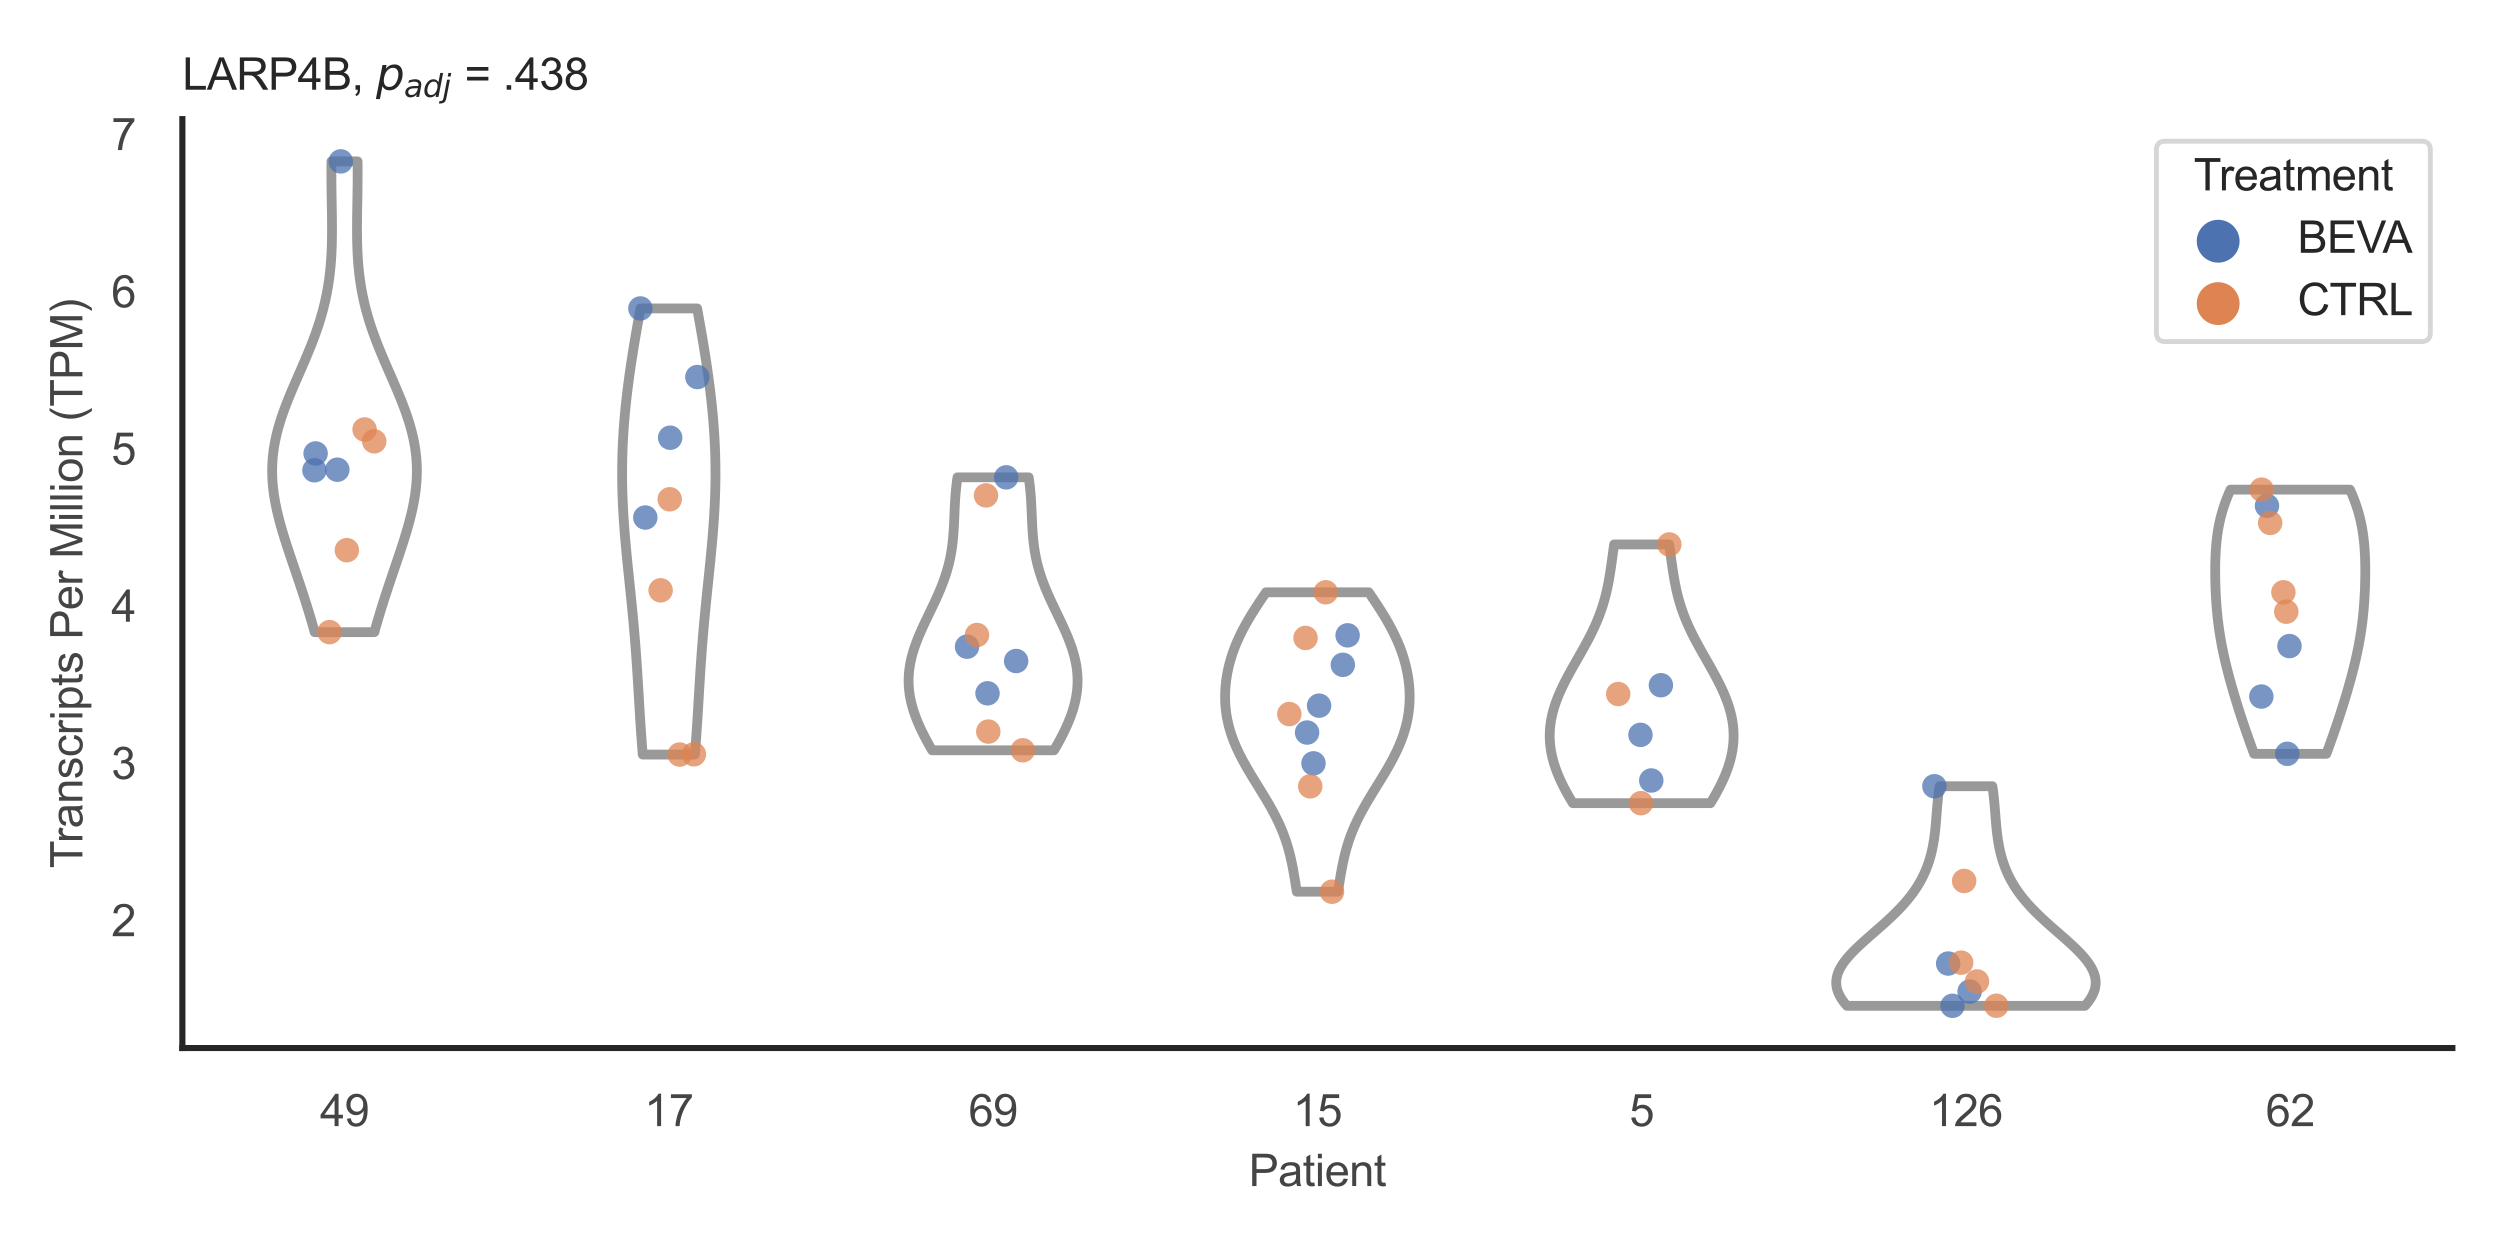 <?xml version="1.0" encoding="utf-8" standalone="no"?>
<!DOCTYPE svg PUBLIC "-//W3C//DTD SVG 1.1//EN"
  "http://www.w3.org/Graphics/SVG/1.1/DTD/svg11.dtd">
<svg xmlns:xlink="http://www.w3.org/1999/xlink" width="510.236pt" height="255.118pt" viewBox="0 0 510.236 255.118" xmlns="http://www.w3.org/2000/svg" version="1.1">
 <defs>
  <style type="text/css">*{stroke-linejoin: round; stroke-linecap: butt}</style>
 </defs>
 <g id="figure_1">
  <g id="patch_1">
   <path d="M 0 255.118 
L 510.236 255.118 
L 510.236 0 
L 0 0 
z
" style="fill: #ffffff"/>
  </g>
  <g id="axes_1">
   <g id="patch_2">
    <path d="M 37.22 213.898 
L 500.516 213.898 
L 500.516 24.32 
L 37.22 24.32 
z
" style="fill: #ffffff"/>
   </g>
   <g id="matplotlib.axis_1">
    <g id="xtick_1">
     <g id="text_1">
      <!-- 49 -->
      <g style="fill: #444444" transform="translate(65.308 229.84)scale(0.09 -0.09)">
       <defs>
        <path id="ArialMT-34" d="M 2069 0 
L 2069 1097 
L 81 1097 
L 81 1613 
L 2172 4581 
L 2631 4581 
L 2631 1613 
L 3250 1613 
L 3250 1097 
L 2631 1097 
L 2631 0 
L 2069 0 
z
M 2069 1613 
L 2069 3678 
L 634 1613 
L 2069 1613 
z
" transform="scale(0.016)"/>
        <path id="ArialMT-39" d="M 350 1059 
L 891 1109 
Q 959 728 1153 556 
Q 1347 384 1650 384 
Q 1909 384 2104 503 
Q 2300 622 2425 820 
Q 2550 1019 2634 1356 
Q 2719 1694 2719 2044 
Q 2719 2081 2716 2156 
Q 2547 1888 2255 1720 
Q 1963 1553 1622 1553 
Q 1053 1553 659 1965 
Q 266 2378 266 3053 
Q 266 3750 677 4175 
Q 1088 4600 1706 4600 
Q 2153 4600 2523 4359 
Q 2894 4119 3086 3673 
Q 3278 3228 3278 2384 
Q 3278 1506 3087 986 
Q 2897 466 2520 194 
Q 2144 -78 1638 -78 
Q 1100 -78 759 220 
Q 419 519 350 1059 
z
M 2653 3081 
Q 2653 3566 2395 3850 
Q 2138 4134 1775 4134 
Q 1400 4134 1122 3828 
Q 844 3522 844 3034 
Q 844 2597 1108 2323 
Q 1372 2050 1759 2050 
Q 2150 2050 2401 2323 
Q 2653 2597 2653 3081 
z
" transform="scale(0.016)"/>
       </defs>
       <use xlink:href="#ArialMT-34"/>
       <use xlink:href="#ArialMT-39" x="55.615"/>
      </g>
     </g>
    </g>
    <g id="xtick_2">
     <g id="text_2">
      <!-- 17 -->
      <g style="fill: #444444" transform="translate(131.493 229.84)scale(0.09 -0.09)">
       <defs>
        <path id="ArialMT-31" d="M 2384 0 
L 1822 0 
L 1822 3584 
Q 1619 3391 1289 3197 
Q 959 3003 697 2906 
L 697 3450 
Q 1169 3672 1522 3987 
Q 1875 4303 2022 4600 
L 2384 4600 
L 2384 0 
z
" transform="scale(0.016)"/>
        <path id="ArialMT-37" d="M 303 3981 
L 303 4522 
L 3269 4522 
L 3269 4084 
Q 2831 3619 2401 2847 
Q 1972 2075 1738 1259 
Q 1569 684 1522 0 
L 944 0 
Q 953 541 1156 1306 
Q 1359 2072 1739 2783 
Q 2119 3494 2547 3981 
L 303 3981 
z
" transform="scale(0.016)"/>
       </defs>
       <use xlink:href="#ArialMT-31"/>
       <use xlink:href="#ArialMT-37" x="55.615"/>
      </g>
     </g>
    </g>
    <g id="xtick_3">
     <g id="text_3">
      <!-- 69 -->
      <g style="fill: #444444" transform="translate(197.678 229.84)scale(0.09 -0.09)">
       <defs>
        <path id="ArialMT-36" d="M 3184 3459 
L 2625 3416 
Q 2550 3747 2413 3897 
Q 2184 4138 1850 4138 
Q 1581 4138 1378 3988 
Q 1113 3794 959 3422 
Q 806 3050 800 2363 
Q 1003 2672 1297 2822 
Q 1591 2972 1913 2972 
Q 2475 2972 2870 2558 
Q 3266 2144 3266 1488 
Q 3266 1056 3080 686 
Q 2894 316 2569 119 
Q 2244 -78 1831 -78 
Q 1128 -78 684 439 
Q 241 956 241 2144 
Q 241 3472 731 4075 
Q 1159 4600 1884 4600 
Q 2425 4600 2770 4297 
Q 3116 3994 3184 3459 
z
M 888 1484 
Q 888 1194 1011 928 
Q 1134 663 1356 523 
Q 1578 384 1822 384 
Q 2178 384 2434 671 
Q 2691 959 2691 1453 
Q 2691 1928 2437 2201 
Q 2184 2475 1800 2475 
Q 1419 2475 1153 2201 
Q 888 1928 888 1484 
z
" transform="scale(0.016)"/>
       </defs>
       <use xlink:href="#ArialMT-36"/>
       <use xlink:href="#ArialMT-39" x="55.615"/>
      </g>
     </g>
    </g>
    <g id="xtick_4">
     <g id="text_4">
      <!-- 15 -->
      <g style="fill: #444444" transform="translate(263.863 229.84)scale(0.09 -0.09)">
       <defs>
        <path id="ArialMT-35" d="M 266 1200 
L 856 1250 
Q 922 819 1161 601 
Q 1400 384 1738 384 
Q 2144 384 2425 690 
Q 2706 997 2706 1503 
Q 2706 1984 2436 2262 
Q 2166 2541 1728 2541 
Q 1456 2541 1237 2417 
Q 1019 2294 894 2097 
L 366 2166 
L 809 4519 
L 3088 4519 
L 3088 3981 
L 1259 3981 
L 1013 2750 
Q 1425 3038 1878 3038 
Q 2478 3038 2890 2622 
Q 3303 2206 3303 1553 
Q 3303 931 2941 478 
Q 2500 -78 1738 -78 
Q 1113 -78 717 272 
Q 322 622 266 1200 
z
" transform="scale(0.016)"/>
       </defs>
       <use xlink:href="#ArialMT-31"/>
       <use xlink:href="#ArialMT-35" x="55.615"/>
      </g>
     </g>
    </g>
    <g id="xtick_5">
     <g id="text_5">
      <!-- 5 -->
      <g style="fill: #444444" transform="translate(332.551 229.84)scale(0.09 -0.09)">
       <use xlink:href="#ArialMT-35"/>
      </g>
     </g>
    </g>
    <g id="xtick_6">
     <g id="text_6">
      <!-- 126 -->
      <g style="fill: #444444" transform="translate(393.731 229.84)scale(0.09 -0.09)">
       <defs>
        <path id="ArialMT-32" d="M 3222 541 
L 3222 0 
L 194 0 
Q 188 203 259 391 
Q 375 700 629 1000 
Q 884 1300 1366 1694 
Q 2113 2306 2375 2664 
Q 2638 3022 2638 3341 
Q 2638 3675 2398 3904 
Q 2159 4134 1775 4134 
Q 1369 4134 1125 3890 
Q 881 3647 878 3216 
L 300 3275 
Q 359 3922 746 4261 
Q 1134 4600 1788 4600 
Q 2447 4600 2831 4234 
Q 3216 3869 3216 3328 
Q 3216 3053 3103 2787 
Q 2991 2522 2730 2228 
Q 2469 1934 1863 1422 
Q 1356 997 1212 845 
Q 1069 694 975 541 
L 3222 541 
z
" transform="scale(0.016)"/>
       </defs>
       <use xlink:href="#ArialMT-31"/>
       <use xlink:href="#ArialMT-32" x="55.615"/>
       <use xlink:href="#ArialMT-36" x="111.23"/>
      </g>
     </g>
    </g>
    <g id="xtick_7">
     <g id="text_7">
      <!-- 62 -->
      <g style="fill: #444444" transform="translate(462.419 229.84)scale(0.09 -0.09)">
       <use xlink:href="#ArialMT-36"/>
       <use xlink:href="#ArialMT-32" x="55.615"/>
      </g>
     </g>
    </g>
    <g id="text_8">
     <!-- Patient -->
     <g style="fill: #444444" transform="translate(254.859 242.071)scale(0.09 -0.09)">
      <defs>
       <path id="ArialMT-50" d="M 494 0 
L 494 4581 
L 2222 4581 
Q 2678 4581 2919 4538 
Q 3256 4481 3484 4323 
Q 3713 4166 3852 3881 
Q 3991 3597 3991 3256 
Q 3991 2672 3619 2267 
Q 3247 1863 2275 1863 
L 1100 1863 
L 1100 0 
L 494 0 
z
M 1100 2403 
L 2284 2403 
Q 2872 2403 3119 2622 
Q 3366 2841 3366 3238 
Q 3366 3525 3220 3729 
Q 3075 3934 2838 4000 
Q 2684 4041 2272 4041 
L 1100 4041 
L 1100 2403 
z
" transform="scale(0.016)"/>
       <path id="ArialMT-61" d="M 2588 409 
Q 2275 144 1986 34 
Q 1697 -75 1366 -75 
Q 819 -75 525 192 
Q 231 459 231 875 
Q 231 1119 342 1320 
Q 453 1522 633 1644 
Q 813 1766 1038 1828 
Q 1203 1872 1538 1913 
Q 2219 1994 2541 2106 
Q 2544 2222 2544 2253 
Q 2544 2597 2384 2738 
Q 2169 2928 1744 2928 
Q 1347 2928 1158 2789 
Q 969 2650 878 2297 
L 328 2372 
Q 403 2725 575 2942 
Q 747 3159 1072 3276 
Q 1397 3394 1825 3394 
Q 2250 3394 2515 3294 
Q 2781 3194 2906 3042 
Q 3031 2891 3081 2659 
Q 3109 2516 3109 2141 
L 3109 1391 
Q 3109 606 3145 398 
Q 3181 191 3288 0 
L 2700 0 
Q 2613 175 2588 409 
z
M 2541 1666 
Q 2234 1541 1622 1453 
Q 1275 1403 1131 1340 
Q 988 1278 909 1158 
Q 831 1038 831 891 
Q 831 666 1001 516 
Q 1172 366 1500 366 
Q 1825 366 2078 508 
Q 2331 650 2450 897 
Q 2541 1088 2541 1459 
L 2541 1666 
z
" transform="scale(0.016)"/>
       <path id="ArialMT-74" d="M 1650 503 
L 1731 6 
Q 1494 -44 1306 -44 
Q 1000 -44 831 53 
Q 663 150 594 308 
Q 525 466 525 972 
L 525 2881 
L 113 2881 
L 113 3319 
L 525 3319 
L 525 4141 
L 1084 4478 
L 1084 3319 
L 1650 3319 
L 1650 2881 
L 1084 2881 
L 1084 941 
Q 1084 700 1114 631 
Q 1144 563 1211 522 
Q 1278 481 1403 481 
Q 1497 481 1650 503 
z
" transform="scale(0.016)"/>
       <path id="ArialMT-69" d="M 425 3934 
L 425 4581 
L 988 4581 
L 988 3934 
L 425 3934 
z
M 425 0 
L 425 3319 
L 988 3319 
L 988 0 
L 425 0 
z
" transform="scale(0.016)"/>
       <path id="ArialMT-65" d="M 2694 1069 
L 3275 997 
Q 3138 488 2766 206 
Q 2394 -75 1816 -75 
Q 1088 -75 661 373 
Q 234 822 234 1631 
Q 234 2469 665 2931 
Q 1097 3394 1784 3394 
Q 2450 3394 2872 2941 
Q 3294 2488 3294 1666 
Q 3294 1616 3291 1516 
L 816 1516 
Q 847 969 1125 678 
Q 1403 388 1819 388 
Q 2128 388 2347 550 
Q 2566 713 2694 1069 
z
M 847 1978 
L 2700 1978 
Q 2663 2397 2488 2606 
Q 2219 2931 1791 2931 
Q 1403 2931 1139 2672 
Q 875 2413 847 1978 
z
" transform="scale(0.016)"/>
       <path id="ArialMT-6e" d="M 422 0 
L 422 3319 
L 928 3319 
L 928 2847 
Q 1294 3394 1984 3394 
Q 2284 3394 2536 3286 
Q 2788 3178 2913 3003 
Q 3038 2828 3088 2588 
Q 3119 2431 3119 2041 
L 3119 0 
L 2556 0 
L 2556 2019 
Q 2556 2363 2490 2533 
Q 2425 2703 2258 2804 
Q 2091 2906 1866 2906 
Q 1506 2906 1245 2678 
Q 984 2450 984 1813 
L 984 0 
L 422 0 
z
" transform="scale(0.016)"/>
      </defs>
      <use xlink:href="#ArialMT-50"/>
      <use xlink:href="#ArialMT-61" x="66.699"/>
      <use xlink:href="#ArialMT-74" x="122.314"/>
      <use xlink:href="#ArialMT-69" x="150.098"/>
      <use xlink:href="#ArialMT-65" x="172.314"/>
      <use xlink:href="#ArialMT-6e" x="227.93"/>
      <use xlink:href="#ArialMT-74" x="283.545"/>
     </g>
    </g>
   </g>
   <g id="matplotlib.axis_2">
    <g id="ytick_1">
     <g id="text_9">
      <!-- 2 -->
      <g style="fill: #444444" transform="translate(22.715 191.075)scale(0.09 -0.09)">
       <use xlink:href="#ArialMT-32"/>
      </g>
     </g>
    </g>
    <g id="ytick_2">
     <g id="text_10">
      <!-- 3 -->
      <g style="fill: #444444" transform="translate(22.715 158.986)scale(0.09 -0.09)">
       <defs>
        <path id="ArialMT-33" d="M 269 1209 
L 831 1284 
Q 928 806 1161 595 
Q 1394 384 1728 384 
Q 2125 384 2398 659 
Q 2672 934 2672 1341 
Q 2672 1728 2419 1979 
Q 2166 2231 1775 2231 
Q 1616 2231 1378 2169 
L 1441 2663 
Q 1497 2656 1531 2656 
Q 1891 2656 2178 2843 
Q 2466 3031 2466 3422 
Q 2466 3731 2256 3934 
Q 2047 4138 1716 4138 
Q 1388 4138 1169 3931 
Q 950 3725 888 3313 
L 325 3413 
Q 428 3978 793 4289 
Q 1159 4600 1703 4600 
Q 2078 4600 2393 4439 
Q 2709 4278 2876 4000 
Q 3044 3722 3044 3409 
Q 3044 3113 2884 2869 
Q 2725 2625 2413 2481 
Q 2819 2388 3044 2092 
Q 3269 1797 3269 1353 
Q 3269 753 2831 336 
Q 2394 -81 1725 -81 
Q 1122 -81 723 278 
Q 325 638 269 1209 
z
" transform="scale(0.016)"/>
       </defs>
       <use xlink:href="#ArialMT-33"/>
      </g>
     </g>
    </g>
    <g id="ytick_3">
     <g id="text_11">
      <!-- 4 -->
      <g style="fill: #444444" transform="translate(22.715 126.898)scale(0.09 -0.09)">
       <use xlink:href="#ArialMT-34"/>
      </g>
     </g>
    </g>
    <g id="ytick_4">
     <g id="text_12">
      <!-- 5 -->
      <g style="fill: #444444" transform="translate(22.715 94.809)scale(0.09 -0.09)">
       <use xlink:href="#ArialMT-35"/>
      </g>
     </g>
    </g>
    <g id="ytick_5">
     <g id="text_13">
      <!-- 6 -->
      <g style="fill: #444444" transform="translate(22.715 62.721)scale(0.09 -0.09)">
       <use xlink:href="#ArialMT-36"/>
      </g>
     </g>
    </g>
    <g id="ytick_6">
     <g id="text_14">
      <!-- 7 -->
      <g style="fill: #444444" transform="translate(22.715 30.632)scale(0.09 -0.09)">
       <use xlink:href="#ArialMT-37"/>
      </g>
     </g>
    </g>
    <g id="text_15">
     <!-- Transcripts Per Million (TPM) -->
     <g style="fill: #444444" transform="translate(16.821 177.194)rotate(-90)scale(0.09 -0.09)">
      <defs>
       <path id="ArialMT-54" d="M 1659 0 
L 1659 4041 
L 150 4041 
L 150 4581 
L 3781 4581 
L 3781 4041 
L 2266 4041 
L 2266 0 
L 1659 0 
z
" transform="scale(0.016)"/>
       <path id="ArialMT-72" d="M 416 0 
L 416 3319 
L 922 3319 
L 922 2816 
Q 1116 3169 1280 3281 
Q 1444 3394 1641 3394 
Q 1925 3394 2219 3213 
L 2025 2691 
Q 1819 2813 1613 2813 
Q 1428 2813 1281 2702 
Q 1134 2591 1072 2394 
Q 978 2094 978 1738 
L 978 0 
L 416 0 
z
" transform="scale(0.016)"/>
       <path id="ArialMT-73" d="M 197 991 
L 753 1078 
Q 800 744 1014 566 
Q 1228 388 1613 388 
Q 2000 388 2187 545 
Q 2375 703 2375 916 
Q 2375 1106 2209 1216 
Q 2094 1291 1634 1406 
Q 1016 1563 777 1677 
Q 538 1791 414 1992 
Q 291 2194 291 2438 
Q 291 2659 392 2848 
Q 494 3038 669 3163 
Q 800 3259 1026 3326 
Q 1253 3394 1513 3394 
Q 1903 3394 2198 3281 
Q 2494 3169 2634 2976 
Q 2775 2784 2828 2463 
L 2278 2388 
Q 2241 2644 2061 2787 
Q 1881 2931 1553 2931 
Q 1166 2931 1000 2803 
Q 834 2675 834 2503 
Q 834 2394 903 2306 
Q 972 2216 1119 2156 
Q 1203 2125 1616 2013 
Q 2213 1853 2448 1751 
Q 2684 1650 2818 1456 
Q 2953 1263 2953 975 
Q 2953 694 2789 445 
Q 2625 197 2315 61 
Q 2006 -75 1616 -75 
Q 969 -75 630 194 
Q 291 463 197 991 
z
" transform="scale(0.016)"/>
       <path id="ArialMT-63" d="M 2588 1216 
L 3141 1144 
Q 3050 572 2676 248 
Q 2303 -75 1759 -75 
Q 1078 -75 664 370 
Q 250 816 250 1647 
Q 250 2184 428 2587 
Q 606 2991 970 3192 
Q 1334 3394 1763 3394 
Q 2303 3394 2647 3120 
Q 2991 2847 3088 2344 
L 2541 2259 
Q 2463 2594 2264 2762 
Q 2066 2931 1784 2931 
Q 1359 2931 1093 2626 
Q 828 2322 828 1663 
Q 828 994 1084 691 
Q 1341 388 1753 388 
Q 2084 388 2306 591 
Q 2528 794 2588 1216 
z
" transform="scale(0.016)"/>
       <path id="ArialMT-70" d="M 422 -1272 
L 422 3319 
L 934 3319 
L 934 2888 
Q 1116 3141 1344 3267 
Q 1572 3394 1897 3394 
Q 2322 3394 2647 3175 
Q 2972 2956 3137 2557 
Q 3303 2159 3303 1684 
Q 3303 1175 3120 767 
Q 2938 359 2589 142 
Q 2241 -75 1856 -75 
Q 1575 -75 1351 44 
Q 1128 163 984 344 
L 984 -1272 
L 422 -1272 
z
M 931 1641 
Q 931 1000 1190 694 
Q 1450 388 1819 388 
Q 2194 388 2461 705 
Q 2728 1022 2728 1688 
Q 2728 2322 2467 2637 
Q 2206 2953 1844 2953 
Q 1484 2953 1207 2617 
Q 931 2281 931 1641 
z
" transform="scale(0.016)"/>
       <path id="ArialMT-20" transform="scale(0.016)"/>
       <path id="ArialMT-4d" d="M 475 0 
L 475 4581 
L 1388 4581 
L 2472 1338 
Q 2622 884 2691 659 
Q 2769 909 2934 1394 
L 4031 4581 
L 4847 4581 
L 4847 0 
L 4263 0 
L 4263 3834 
L 2931 0 
L 2384 0 
L 1059 3900 
L 1059 0 
L 475 0 
z
" transform="scale(0.016)"/>
       <path id="ArialMT-6c" d="M 409 0 
L 409 4581 
L 972 4581 
L 972 0 
L 409 0 
z
" transform="scale(0.016)"/>
       <path id="ArialMT-6f" d="M 213 1659 
Q 213 2581 725 3025 
Q 1153 3394 1769 3394 
Q 2453 3394 2887 2945 
Q 3322 2497 3322 1706 
Q 3322 1066 3130 698 
Q 2938 331 2570 128 
Q 2203 -75 1769 -75 
Q 1072 -75 642 372 
Q 213 819 213 1659 
z
M 791 1659 
Q 791 1022 1069 705 
Q 1347 388 1769 388 
Q 2188 388 2466 706 
Q 2744 1025 2744 1678 
Q 2744 2294 2464 2611 
Q 2184 2928 1769 2928 
Q 1347 2928 1069 2612 
Q 791 2297 791 1659 
z
" transform="scale(0.016)"/>
       <path id="ArialMT-28" d="M 1497 -1347 
Q 1031 -759 709 28 
Q 388 816 388 1659 
Q 388 2403 628 3084 
Q 909 3875 1497 4659 
L 1900 4659 
Q 1522 4009 1400 3731 
Q 1209 3300 1100 2831 
Q 966 2247 966 1656 
Q 966 153 1900 -1347 
L 1497 -1347 
z
" transform="scale(0.016)"/>
       <path id="ArialMT-29" d="M 791 -1347 
L 388 -1347 
Q 1322 153 1322 1656 
Q 1322 2244 1188 2822 
Q 1081 3291 891 3722 
Q 769 4003 388 4659 
L 791 4659 
Q 1378 3875 1659 3084 
Q 1900 2403 1900 1659 
Q 1900 816 1576 28 
Q 1253 -759 791 -1347 
z
" transform="scale(0.016)"/>
      </defs>
      <use xlink:href="#ArialMT-54"/>
      <use xlink:href="#ArialMT-72" x="57.334"/>
      <use xlink:href="#ArialMT-61" x="90.635"/>
      <use xlink:href="#ArialMT-6e" x="146.25"/>
      <use xlink:href="#ArialMT-73" x="201.865"/>
      <use xlink:href="#ArialMT-63" x="251.865"/>
      <use xlink:href="#ArialMT-72" x="301.865"/>
      <use xlink:href="#ArialMT-69" x="335.166"/>
      <use xlink:href="#ArialMT-70" x="357.383"/>
      <use xlink:href="#ArialMT-74" x="412.998"/>
      <use xlink:href="#ArialMT-73" x="440.781"/>
      <use xlink:href="#ArialMT-20" x="490.781"/>
      <use xlink:href="#ArialMT-50" x="518.564"/>
      <use xlink:href="#ArialMT-65" x="585.264"/>
      <use xlink:href="#ArialMT-72" x="640.879"/>
      <use xlink:href="#ArialMT-20" x="674.18"/>
      <use xlink:href="#ArialMT-4d" x="701.963"/>
      <use xlink:href="#ArialMT-69" x="785.264"/>
      <use xlink:href="#ArialMT-6c" x="807.48"/>
      <use xlink:href="#ArialMT-6c" x="829.697"/>
      <use xlink:href="#ArialMT-69" x="851.914"/>
      <use xlink:href="#ArialMT-6f" x="874.131"/>
      <use xlink:href="#ArialMT-6e" x="929.746"/>
      <use xlink:href="#ArialMT-20" x="985.361"/>
      <use xlink:href="#ArialMT-28" x="1013.145"/>
      <use xlink:href="#ArialMT-54" x="1046.445"/>
      <use xlink:href="#ArialMT-50" x="1107.529"/>
      <use xlink:href="#ArialMT-4d" x="1174.229"/>
      <use xlink:href="#ArialMT-29" x="1257.529"/>
     </g>
    </g>
   </g>
   <g id="PolyCollection_1">
    <defs>
     <path id="m2859a2ea25" d="M 76.403 -126.1 
L 64.223 -126.1 
L 63.949 -127.071 
L 63.669 -128.041 
L 63.383 -129.012 
L 63.091 -129.982 
L 62.793 -130.953 
L 62.489 -131.923 
L 62.18 -132.894 
L 61.865 -133.865 
L 61.547 -134.835 
L 61.224 -135.806 
L 60.899 -136.776 
L 60.57 -137.747 
L 60.241 -138.717 
L 59.911 -139.688 
L 59.581 -140.658 
L 59.253 -141.629 
L 58.929 -142.599 
L 58.61 -143.57 
L 58.296 -144.54 
L 57.991 -145.511 
L 57.695 -146.481 
L 57.411 -147.452 
L 57.14 -148.422 
L 56.885 -149.393 
L 56.646 -150.363 
L 56.426 -151.334 
L 56.227 -152.304 
L 56.051 -153.275 
L 55.898 -154.245 
L 55.771 -155.216 
L 55.671 -156.186 
L 55.599 -157.157 
L 55.556 -158.127 
L 55.544 -159.098 
L 55.562 -160.068 
L 55.611 -161.039 
L 55.692 -162.009 
L 55.804 -162.98 
L 55.946 -163.95 
L 56.12 -164.921 
L 56.322 -165.891 
L 56.553 -166.862 
L 56.812 -167.832 
L 57.096 -168.803 
L 57.404 -169.773 
L 57.734 -170.744 
L 58.084 -171.714 
L 58.452 -172.685 
L 58.835 -173.655 
L 59.231 -174.626 
L 59.639 -175.596 
L 60.054 -176.567 
L 60.475 -177.537 
L 60.899 -178.508 
L 61.323 -179.478 
L 61.746 -180.449 
L 62.165 -181.419 
L 62.577 -182.39 
L 62.981 -183.361 
L 63.375 -184.331 
L 63.757 -185.302 
L 64.125 -186.272 
L 64.478 -187.243 
L 64.815 -188.213 
L 65.134 -189.184 
L 65.435 -190.154 
L 65.717 -191.125 
L 65.979 -192.095 
L 66.222 -193.066 
L 66.445 -194.036 
L 66.648 -195.007 
L 66.832 -195.977 
L 66.996 -196.948 
L 67.142 -197.918 
L 67.269 -198.889 
L 67.379 -199.859 
L 67.473 -200.83 
L 67.552 -201.8 
L 67.616 -202.771 
L 67.666 -203.741 
L 67.705 -204.712 
L 67.732 -205.682 
L 67.75 -206.653 
L 67.759 -207.623 
L 67.761 -208.594 
L 67.757 -209.564 
L 67.749 -210.535 
L 67.736 -211.505 
L 67.722 -212.476 
L 67.706 -213.446 
L 67.689 -214.417 
L 67.674 -215.387 
L 67.659 -216.358 
L 67.648 -217.328 
L 67.639 -218.299 
L 67.634 -219.269 
L 67.634 -220.24 
L 67.638 -221.21 
L 67.647 -222.181 
L 72.978 -222.181 
L 72.978 -222.181 
L 72.987 -221.21 
L 72.992 -220.24 
L 72.991 -219.269 
L 72.986 -218.299 
L 72.978 -217.328 
L 72.966 -216.358 
L 72.952 -215.387 
L 72.936 -214.417 
L 72.919 -213.446 
L 72.903 -212.476 
L 72.889 -211.505 
L 72.876 -210.535 
L 72.868 -209.564 
L 72.864 -208.594 
L 72.866 -207.623 
L 72.875 -206.653 
L 72.893 -205.682 
L 72.921 -204.712 
L 72.959 -203.741 
L 73.01 -202.771 
L 73.074 -201.8 
L 73.152 -200.83 
L 73.246 -199.859 
L 73.356 -198.889 
L 73.484 -197.918 
L 73.629 -196.948 
L 73.794 -195.977 
L 73.977 -195.007 
L 74.18 -194.036 
L 74.403 -193.066 
L 74.646 -192.095 
L 74.908 -191.125 
L 75.19 -190.154 
L 75.491 -189.184 
L 75.81 -188.213 
L 76.147 -187.243 
L 76.5 -186.272 
L 76.868 -185.302 
L 77.25 -184.331 
L 77.644 -183.361 
L 78.048 -182.39 
L 78.46 -181.419 
L 78.879 -180.449 
L 79.302 -179.478 
L 79.727 -178.508 
L 80.15 -177.537 
L 80.571 -176.567 
L 80.987 -175.596 
L 81.394 -174.626 
L 81.79 -173.655 
L 82.174 -172.685 
L 82.541 -171.714 
L 82.892 -170.744 
L 83.222 -169.773 
L 83.53 -168.803 
L 83.814 -167.832 
L 84.072 -166.862 
L 84.303 -165.891 
L 84.506 -164.921 
L 84.679 -163.95 
L 84.822 -162.98 
L 84.933 -162.009 
L 85.014 -161.039 
L 85.063 -160.068 
L 85.081 -159.098 
L 85.069 -158.127 
L 85.026 -157.157 
L 84.954 -156.186 
L 84.854 -155.216 
L 84.727 -154.245 
L 84.575 -153.275 
L 84.398 -152.304 
L 84.199 -151.334 
L 83.979 -150.363 
L 83.741 -149.393 
L 83.485 -148.422 
L 83.214 -147.452 
L 82.93 -146.481 
L 82.634 -145.511 
L 82.329 -144.54 
L 82.016 -143.57 
L 81.696 -142.599 
L 81.372 -141.629 
L 81.044 -140.658 
L 80.715 -139.688 
L 80.384 -138.717 
L 80.055 -137.747 
L 79.727 -136.776 
L 79.401 -135.806 
L 79.078 -134.835 
L 78.76 -133.865 
L 78.446 -132.894 
L 78.136 -131.923 
L 77.833 -130.953 
L 77.534 -129.982 
L 77.242 -129.012 
L 76.956 -128.041 
L 76.676 -127.071 
L 76.403 -126.1 
z
" style="stroke: #999999; stroke-width: 2"/>
    </defs>
    <g clip-path="url(#p3d4816516e)">
     <use xlink:href="#m2859a2ea25" x="0" y="255.118" style="fill: #ffffff; stroke: #999999; stroke-width: 2"/>
    </g>
   </g>
   <g id="PolyCollection_2">
    <defs>
     <path id="m2e8d86645d" d="M 141.815 -101.118 
L 131.18 -101.118 
L 131.104 -102.038 
L 131.031 -102.957 
L 130.961 -103.877 
L 130.893 -104.797 
L 130.828 -105.716 
L 130.766 -106.636 
L 130.705 -107.556 
L 130.646 -108.475 
L 130.588 -109.395 
L 130.532 -110.315 
L 130.476 -111.234 
L 130.421 -112.154 
L 130.366 -113.074 
L 130.311 -113.993 
L 130.255 -114.913 
L 130.199 -115.833 
L 130.142 -116.752 
L 130.084 -117.672 
L 130.024 -118.592 
L 129.963 -119.511 
L 129.899 -120.431 
L 129.834 -121.351 
L 129.766 -122.27 
L 129.696 -123.19 
L 129.624 -124.11 
L 129.549 -125.029 
L 129.472 -125.949 
L 129.392 -126.869 
L 129.31 -127.788 
L 129.226 -128.708 
L 129.139 -129.628 
L 129.051 -130.547 
L 128.96 -131.467 
L 128.868 -132.387 
L 128.775 -133.306 
L 128.681 -134.226 
L 128.586 -135.146 
L 128.49 -136.065 
L 128.395 -136.985 
L 128.299 -137.905 
L 128.204 -138.824 
L 128.111 -139.744 
L 128.018 -140.664 
L 127.927 -141.583 
L 127.839 -142.503 
L 127.752 -143.423 
L 127.669 -144.342 
L 127.589 -145.262 
L 127.512 -146.181 
L 127.439 -147.101 
L 127.371 -148.021 
L 127.307 -148.94 
L 127.248 -149.86 
L 127.194 -150.78 
L 127.145 -151.699 
L 127.102 -152.619 
L 127.065 -153.539 
L 127.033 -154.458 
L 127.008 -155.378 
L 126.989 -156.298 
L 126.977 -157.217 
L 126.971 -158.137 
L 126.971 -159.057 
L 126.978 -159.976 
L 126.992 -160.896 
L 127.013 -161.816 
L 127.04 -162.735 
L 127.074 -163.655 
L 127.114 -164.575 
L 127.161 -165.494 
L 127.214 -166.414 
L 127.274 -167.334 
L 127.34 -168.253 
L 127.412 -169.173 
L 127.491 -170.093 
L 127.575 -171.012 
L 127.664 -171.932 
L 127.76 -172.852 
L 127.861 -173.771 
L 127.967 -174.691 
L 128.078 -175.611 
L 128.194 -176.53 
L 128.315 -177.45 
L 128.44 -178.37 
L 128.569 -179.289 
L 128.703 -180.209 
L 128.84 -181.129 
L 128.982 -182.048 
L 129.126 -182.968 
L 129.274 -183.888 
L 129.425 -184.807 
L 129.579 -185.727 
L 129.735 -186.646 
L 129.893 -187.566 
L 130.054 -188.486 
L 130.216 -189.405 
L 130.38 -190.325 
L 130.545 -191.245 
L 130.711 -192.164 
L 142.285 -192.164 
L 142.285 -192.164 
L 142.451 -191.245 
L 142.616 -190.325 
L 142.78 -189.405 
L 142.942 -188.486 
L 143.102 -187.566 
L 143.261 -186.646 
L 143.417 -185.727 
L 143.571 -184.807 
L 143.721 -183.888 
L 143.869 -182.968 
L 144.014 -182.048 
L 144.155 -181.129 
L 144.293 -180.209 
L 144.426 -179.289 
L 144.556 -178.37 
L 144.681 -177.45 
L 144.802 -176.53 
L 144.918 -175.611 
L 145.029 -174.691 
L 145.135 -173.771 
L 145.236 -172.852 
L 145.331 -171.932 
L 145.421 -171.012 
L 145.505 -170.093 
L 145.583 -169.173 
L 145.655 -168.253 
L 145.721 -167.334 
L 145.781 -166.414 
L 145.834 -165.494 
L 145.881 -164.575 
L 145.922 -163.655 
L 145.956 -162.735 
L 145.983 -161.816 
L 146.003 -160.896 
L 146.017 -159.976 
L 146.024 -159.057 
L 146.025 -158.137 
L 146.019 -157.217 
L 146.006 -156.298 
L 145.988 -155.378 
L 145.962 -154.458 
L 145.931 -153.539 
L 145.894 -152.619 
L 145.851 -151.699 
L 145.802 -150.78 
L 145.748 -149.86 
L 145.689 -148.94 
L 145.625 -148.021 
L 145.556 -147.101 
L 145.483 -146.181 
L 145.407 -145.262 
L 145.327 -144.342 
L 145.243 -143.423 
L 145.157 -142.503 
L 145.068 -141.583 
L 144.977 -140.664 
L 144.885 -139.744 
L 144.791 -138.824 
L 144.696 -137.905 
L 144.601 -136.985 
L 144.505 -136.065 
L 144.41 -135.146 
L 144.315 -134.226 
L 144.22 -133.306 
L 144.127 -132.387 
L 144.035 -131.467 
L 143.945 -130.547 
L 143.856 -129.628 
L 143.77 -128.708 
L 143.686 -127.788 
L 143.604 -126.869 
L 143.524 -125.949 
L 143.447 -125.029 
L 143.372 -124.11 
L 143.299 -123.19 
L 143.229 -122.27 
L 143.162 -121.351 
L 143.096 -120.431 
L 143.033 -119.511 
L 142.971 -118.592 
L 142.912 -117.672 
L 142.853 -116.752 
L 142.796 -115.833 
L 142.74 -114.913 
L 142.685 -113.993 
L 142.63 -113.074 
L 142.575 -112.154 
L 142.52 -111.234 
L 142.464 -110.315 
L 142.407 -109.395 
L 142.35 -108.475 
L 142.291 -107.556 
L 142.23 -106.636 
L 142.167 -105.716 
L 142.102 -104.797 
L 142.035 -103.877 
L 141.964 -102.957 
L 141.891 -102.038 
L 141.815 -101.118 
z
" style="stroke: #999999; stroke-width: 2"/>
    </defs>
    <g clip-path="url(#p3d4816516e)">
     <use xlink:href="#m2e8d86645d" x="0" y="255.118" style="fill: #ffffff; stroke: #999999; stroke-width: 2"/>
    </g>
   </g>
   <g id="PolyCollection_3">
    <defs>
     <path id="md0e8d9c2ae" d="M 215.13 -101.99 
L 190.236 -101.99 
L 189.913 -102.553 
L 189.596 -103.115 
L 189.285 -103.678 
L 188.982 -104.241 
L 188.687 -104.803 
L 188.401 -105.366 
L 188.124 -105.929 
L 187.857 -106.492 
L 187.602 -107.054 
L 187.357 -107.617 
L 187.126 -108.18 
L 186.906 -108.742 
L 186.701 -109.305 
L 186.509 -109.868 
L 186.331 -110.43 
L 186.169 -110.993 
L 186.022 -111.556 
L 185.891 -112.119 
L 185.776 -112.681 
L 185.677 -113.244 
L 185.595 -113.807 
L 185.531 -114.369 
L 185.483 -114.932 
L 185.453 -115.495 
L 185.441 -116.058 
L 185.446 -116.62 
L 185.468 -117.183 
L 185.507 -117.746 
L 185.564 -118.308 
L 185.637 -118.871 
L 185.728 -119.434 
L 185.834 -119.996 
L 185.956 -120.559 
L 186.094 -121.122 
L 186.246 -121.685 
L 186.412 -122.247 
L 186.592 -122.81 
L 186.785 -123.373 
L 186.989 -123.935 
L 187.205 -124.498 
L 187.43 -125.061 
L 187.665 -125.623 
L 187.908 -126.186 
L 188.158 -126.749 
L 188.415 -127.312 
L 188.676 -127.874 
L 188.942 -128.437 
L 189.21 -129 
L 189.481 -129.562 
L 189.752 -130.125 
L 190.022 -130.688 
L 190.291 -131.25 
L 190.558 -131.813 
L 190.821 -132.376 
L 191.08 -132.939 
L 191.333 -133.501 
L 191.58 -134.064 
L 191.82 -134.627 
L 192.052 -135.189 
L 192.275 -135.752 
L 192.49 -136.315 
L 192.695 -136.877 
L 192.889 -137.44 
L 193.074 -138.003 
L 193.247 -138.566 
L 193.41 -139.128 
L 193.562 -139.691 
L 193.703 -140.254 
L 193.833 -140.816 
L 193.952 -141.379 
L 194.061 -141.942 
L 194.159 -142.504 
L 194.248 -143.067 
L 194.328 -143.63 
L 194.398 -144.193 
L 194.461 -144.755 
L 194.516 -145.318 
L 194.565 -145.881 
L 194.607 -146.443 
L 194.645 -147.006 
L 194.678 -147.569 
L 194.707 -148.131 
L 194.734 -148.694 
L 194.758 -149.257 
L 194.782 -149.82 
L 194.806 -150.382 
L 194.83 -150.945 
L 194.856 -151.508 
L 194.883 -152.07 
L 194.914 -152.633 
L 194.948 -153.196 
L 194.987 -153.758 
L 195.03 -154.321 
L 195.079 -154.884 
L 195.133 -155.447 
L 195.194 -156.009 
L 195.261 -156.572 
L 195.335 -157.135 
L 195.416 -157.697 
L 209.95 -157.697 
L 209.95 -157.697 
L 210.031 -157.135 
L 210.105 -156.572 
L 210.172 -156.009 
L 210.233 -155.447 
L 210.287 -154.884 
L 210.336 -154.321 
L 210.379 -153.758 
L 210.417 -153.196 
L 210.452 -152.633 
L 210.482 -152.07 
L 210.51 -151.508 
L 210.536 -150.945 
L 210.56 -150.382 
L 210.584 -149.82 
L 210.607 -149.257 
L 210.632 -148.694 
L 210.659 -148.131 
L 210.688 -147.569 
L 210.721 -147.006 
L 210.759 -146.443 
L 210.801 -145.881 
L 210.85 -145.318 
L 210.905 -144.755 
L 210.968 -144.193 
L 211.038 -143.63 
L 211.118 -143.067 
L 211.207 -142.504 
L 211.305 -141.942 
L 211.414 -141.379 
L 211.533 -140.816 
L 211.663 -140.254 
L 211.804 -139.691 
L 211.956 -139.128 
L 212.118 -138.566 
L 212.292 -138.003 
L 212.476 -137.44 
L 212.671 -136.877 
L 212.876 -136.315 
L 213.091 -135.752 
L 213.314 -135.189 
L 213.546 -134.627 
L 213.786 -134.064 
L 214.033 -133.501 
L 214.286 -132.939 
L 214.545 -132.376 
L 214.808 -131.813 
L 215.075 -131.25 
L 215.344 -130.688 
L 215.614 -130.125 
L 215.885 -129.562 
L 216.155 -129 
L 216.424 -128.437 
L 216.689 -127.874 
L 216.951 -127.312 
L 217.207 -126.749 
L 217.458 -126.186 
L 217.701 -125.623 
L 217.936 -125.061 
L 218.161 -124.498 
L 218.377 -123.935 
L 218.581 -123.373 
L 218.774 -122.81 
L 218.953 -122.247 
L 219.12 -121.685 
L 219.272 -121.122 
L 219.41 -120.559 
L 219.532 -119.996 
L 219.638 -119.434 
L 219.728 -118.871 
L 219.802 -118.308 
L 219.859 -117.746 
L 219.898 -117.183 
L 219.92 -116.62 
L 219.925 -116.058 
L 219.913 -115.495 
L 219.883 -114.932 
L 219.835 -114.369 
L 219.77 -113.807 
L 219.689 -113.244 
L 219.59 -112.681 
L 219.475 -112.119 
L 219.344 -111.556 
L 219.197 -110.993 
L 219.035 -110.43 
L 218.857 -109.868 
L 218.665 -109.305 
L 218.459 -108.742 
L 218.24 -108.18 
L 218.008 -107.617 
L 217.764 -107.054 
L 217.509 -106.492 
L 217.242 -105.929 
L 216.965 -105.366 
L 216.679 -104.803 
L 216.384 -104.241 
L 216.081 -103.678 
L 215.77 -103.115 
L 215.453 -102.553 
L 215.13 -101.99 
z
" style="stroke: #999999; stroke-width: 2"/>
    </defs>
    <g clip-path="url(#p3d4816516e)">
     <use xlink:href="#md0e8d9c2ae" x="0" y="255.118" style="fill: #ffffff; stroke: #999999; stroke-width: 2"/>
    </g>
   </g>
   <g id="PolyCollection_4">
    <defs>
     <path id="ma3edb3758b" d="M 273.068 -73.124 
L 264.668 -73.124 
L 264.57 -73.741 
L 264.471 -74.359 
L 264.371 -74.976 
L 264.271 -75.593 
L 264.168 -76.211 
L 264.061 -76.828 
L 263.951 -77.445 
L 263.835 -78.063 
L 263.714 -78.68 
L 263.585 -79.297 
L 263.448 -79.914 
L 263.302 -80.532 
L 263.147 -81.149 
L 262.98 -81.766 
L 262.802 -82.384 
L 262.612 -83.001 
L 262.409 -83.618 
L 262.193 -84.236 
L 261.963 -84.853 
L 261.72 -85.47 
L 261.463 -86.088 
L 261.192 -86.705 
L 260.908 -87.322 
L 260.61 -87.94 
L 260.3 -88.557 
L 259.979 -89.174 
L 259.646 -89.792 
L 259.303 -90.409 
L 258.951 -91.026 
L 258.59 -91.644 
L 258.223 -92.261 
L 257.85 -92.878 
L 257.473 -93.496 
L 257.093 -94.113 
L 256.712 -94.73 
L 256.331 -95.347 
L 255.951 -95.965 
L 255.574 -96.582 
L 255.202 -97.199 
L 254.835 -97.817 
L 254.476 -98.434 
L 254.125 -99.051 
L 253.783 -99.669 
L 253.453 -100.286 
L 253.134 -100.903 
L 252.828 -101.521 
L 252.535 -102.138 
L 252.257 -102.755 
L 251.994 -103.373 
L 251.747 -103.99 
L 251.516 -104.607 
L 251.301 -105.225 
L 251.103 -105.842 
L 250.922 -106.459 
L 250.758 -107.077 
L 250.611 -107.694 
L 250.481 -108.311 
L 250.368 -108.929 
L 250.272 -109.546 
L 250.192 -110.163 
L 250.129 -110.78 
L 250.083 -111.398 
L 250.052 -112.015 
L 250.037 -112.632 
L 250.038 -113.25 
L 250.054 -113.867 
L 250.085 -114.484 
L 250.131 -115.102 
L 250.192 -115.719 
L 250.268 -116.336 
L 250.358 -116.954 
L 250.463 -117.571 
L 250.582 -118.188 
L 250.716 -118.806 
L 250.865 -119.423 
L 251.028 -120.04 
L 251.205 -120.658 
L 251.397 -121.275 
L 251.604 -121.892 
L 251.825 -122.51 
L 252.061 -123.127 
L 252.311 -123.744 
L 252.576 -124.362 
L 252.855 -124.979 
L 253.147 -125.596 
L 253.453 -126.213 
L 253.773 -126.831 
L 254.105 -127.448 
L 254.449 -128.065 
L 254.805 -128.683 
L 255.171 -129.3 
L 255.548 -129.917 
L 255.934 -130.535 
L 256.329 -131.152 
L 256.73 -131.769 
L 257.138 -132.387 
L 257.551 -133.004 
L 257.968 -133.621 
L 258.389 -134.239 
L 279.348 -134.239 
L 279.348 -134.239 
L 279.768 -133.621 
L 280.185 -133.004 
L 280.598 -132.387 
L 281.006 -131.769 
L 281.408 -131.152 
L 281.802 -130.535 
L 282.188 -129.917 
L 282.565 -129.3 
L 282.932 -128.683 
L 283.287 -128.065 
L 283.632 -127.448 
L 283.964 -126.831 
L 284.283 -126.213 
L 284.589 -125.596 
L 284.882 -124.979 
L 285.16 -124.362 
L 285.425 -123.744 
L 285.675 -123.127 
L 285.911 -122.51 
L 286.132 -121.892 
L 286.339 -121.275 
L 286.531 -120.658 
L 286.709 -120.04 
L 286.872 -119.423 
L 287.02 -118.806 
L 287.154 -118.188 
L 287.273 -117.571 
L 287.378 -116.954 
L 287.469 -116.336 
L 287.544 -115.719 
L 287.605 -115.102 
L 287.651 -114.484 
L 287.683 -113.867 
L 287.699 -113.25 
L 287.699 -112.632 
L 287.684 -112.015 
L 287.653 -111.398 
L 287.607 -110.78 
L 287.544 -110.163 
L 287.464 -109.546 
L 287.368 -108.929 
L 287.255 -108.311 
L 287.125 -107.694 
L 286.978 -107.077 
L 286.814 -106.459 
L 286.633 -105.842 
L 286.435 -105.225 
L 286.221 -104.607 
L 285.989 -103.99 
L 285.742 -103.373 
L 285.479 -102.755 
L 285.201 -102.138 
L 284.909 -101.521 
L 284.602 -100.903 
L 284.284 -100.286 
L 283.953 -99.669 
L 283.611 -99.051 
L 283.26 -98.434 
L 282.901 -97.817 
L 282.534 -97.199 
L 282.162 -96.582 
L 281.785 -95.965 
L 281.406 -95.347 
L 281.024 -94.73 
L 280.643 -94.113 
L 280.263 -93.496 
L 279.886 -92.878 
L 279.513 -92.261 
L 279.146 -91.644 
L 278.786 -91.026 
L 278.433 -90.409 
L 278.09 -89.792 
L 277.757 -89.174 
L 277.436 -88.557 
L 277.126 -87.94 
L 276.829 -87.322 
L 276.544 -86.705 
L 276.274 -86.088 
L 276.016 -85.47 
L 275.773 -84.853 
L 275.543 -84.236 
L 275.327 -83.618 
L 275.124 -83.001 
L 274.934 -82.384 
L 274.756 -81.766 
L 274.59 -81.149 
L 274.434 -80.532 
L 274.288 -79.914 
L 274.151 -79.297 
L 274.022 -78.68 
L 273.901 -78.063 
L 273.785 -77.445 
L 273.675 -76.828 
L 273.569 -76.211 
L 273.466 -75.593 
L 273.365 -74.976 
L 273.265 -74.359 
L 273.167 -73.741 
L 273.068 -73.124 
z
" style="stroke: #999999; stroke-width: 2"/>
    </defs>
    <g clip-path="url(#p3d4816516e)">
     <use xlink:href="#ma3edb3758b" x="0" y="255.118" style="fill: #ffffff; stroke: #999999; stroke-width: 2"/>
    </g>
   </g>
   <g id="PolyCollection_5">
    <defs>
     <path id="m9ea018a102" d="M 349.096 -91.193 
L 321.011 -91.193 
L 320.688 -91.726 
L 320.372 -92.26 
L 320.064 -92.793 
L 319.765 -93.327 
L 319.476 -93.86 
L 319.195 -94.393 
L 318.926 -94.927 
L 318.667 -95.46 
L 318.419 -95.994 
L 318.183 -96.527 
L 317.959 -97.061 
L 317.748 -97.594 
L 317.55 -98.127 
L 317.365 -98.661 
L 317.194 -99.194 
L 317.037 -99.728 
L 316.894 -100.261 
L 316.765 -100.794 
L 316.652 -101.328 
L 316.554 -101.861 
L 316.471 -102.395 
L 316.403 -102.928 
L 316.351 -103.462 
L 316.314 -103.995 
L 316.294 -104.528 
L 316.289 -105.062 
L 316.3 -105.595 
L 316.326 -106.129 
L 316.369 -106.662 
L 316.427 -107.195 
L 316.501 -107.729 
L 316.59 -108.262 
L 316.694 -108.796 
L 316.813 -109.329 
L 316.947 -109.862 
L 317.096 -110.396 
L 317.258 -110.929 
L 317.434 -111.463 
L 317.623 -111.996 
L 317.825 -112.53 
L 318.038 -113.063 
L 318.263 -113.596 
L 318.499 -114.13 
L 318.745 -114.663 
L 319.001 -115.197 
L 319.265 -115.73 
L 319.537 -116.263 
L 319.816 -116.797 
L 320.102 -117.33 
L 320.393 -117.864 
L 320.688 -118.397 
L 320.987 -118.931 
L 321.288 -119.464 
L 321.592 -119.997 
L 321.896 -120.531 
L 322.2 -121.064 
L 322.503 -121.598 
L 322.805 -122.131 
L 323.104 -122.664 
L 323.399 -123.198 
L 323.691 -123.731 
L 323.977 -124.265 
L 324.257 -124.798 
L 324.532 -125.332 
L 324.799 -125.865 
L 325.059 -126.398 
L 325.311 -126.932 
L 325.555 -127.465 
L 325.789 -127.999 
L 326.015 -128.532 
L 326.232 -129.065 
L 326.44 -129.599 
L 326.637 -130.132 
L 326.826 -130.666 
L 327.005 -131.199 
L 327.175 -131.732 
L 327.335 -132.266 
L 327.487 -132.799 
L 327.63 -133.333 
L 327.765 -133.866 
L 327.893 -134.4 
L 328.012 -134.933 
L 328.125 -135.466 
L 328.231 -136 
L 328.332 -136.533 
L 328.427 -137.067 
L 328.517 -137.6 
L 328.604 -138.133 
L 328.686 -138.667 
L 328.766 -139.2 
L 328.843 -139.734 
L 328.918 -140.267 
L 328.992 -140.801 
L 329.066 -141.334 
L 329.139 -141.867 
L 329.212 -142.401 
L 329.287 -142.934 
L 329.362 -143.468 
L 329.439 -144.001 
L 340.668 -144.001 
L 340.668 -144.001 
L 340.745 -143.468 
L 340.82 -142.934 
L 340.894 -142.401 
L 340.968 -141.867 
L 341.041 -141.334 
L 341.114 -140.801 
L 341.188 -140.267 
L 341.264 -139.734 
L 341.341 -139.2 
L 341.42 -138.667 
L 341.503 -138.133 
L 341.589 -137.6 
L 341.68 -137.067 
L 341.775 -136.533 
L 341.875 -136 
L 341.982 -135.466 
L 342.094 -134.933 
L 342.214 -134.4 
L 342.341 -133.866 
L 342.476 -133.333 
L 342.619 -132.799 
L 342.771 -132.266 
L 342.932 -131.732 
L 343.102 -131.199 
L 343.281 -130.666 
L 343.469 -130.132 
L 343.667 -129.599 
L 343.874 -129.065 
L 344.091 -128.532 
L 344.317 -127.999 
L 344.552 -127.465 
L 344.796 -126.932 
L 345.048 -126.398 
L 345.308 -125.865 
L 345.575 -125.332 
L 345.849 -124.798 
L 346.13 -124.265 
L 346.416 -123.731 
L 346.707 -123.198 
L 347.003 -122.664 
L 347.302 -122.131 
L 347.603 -121.598 
L 347.906 -121.064 
L 348.211 -120.531 
L 348.515 -119.997 
L 348.818 -119.464 
L 349.12 -118.931 
L 349.419 -118.397 
L 349.714 -117.864 
L 350.005 -117.33 
L 350.29 -116.797 
L 350.569 -116.263 
L 350.841 -115.73 
L 351.106 -115.197 
L 351.361 -114.663 
L 351.607 -114.13 
L 351.843 -113.596 
L 352.068 -113.063 
L 352.282 -112.53 
L 352.484 -111.996 
L 352.673 -111.463 
L 352.848 -110.929 
L 353.011 -110.396 
L 353.159 -109.862 
L 353.293 -109.329 
L 353.412 -108.796 
L 353.517 -108.262 
L 353.606 -107.729 
L 353.68 -107.195 
L 353.738 -106.662 
L 353.78 -106.129 
L 353.807 -105.595 
L 353.818 -105.062 
L 353.813 -104.528 
L 353.792 -103.995 
L 353.756 -103.462 
L 353.704 -102.928 
L 353.636 -102.395 
L 353.553 -101.861 
L 353.455 -101.328 
L 353.341 -100.794 
L 353.213 -100.261 
L 353.07 -99.728 
L 352.913 -99.194 
L 352.742 -98.661 
L 352.557 -98.127 
L 352.359 -97.594 
L 352.147 -97.061 
L 351.924 -96.527 
L 351.688 -95.994 
L 351.44 -95.46 
L 351.181 -94.927 
L 350.911 -94.393 
L 350.631 -93.86 
L 350.341 -93.327 
L 350.042 -92.793 
L 349.735 -92.26 
L 349.419 -91.726 
L 349.096 -91.193 
z
" style="stroke: #999999; stroke-width: 2"/>
    </defs>
    <g clip-path="url(#p3d4816516e)">
     <use xlink:href="#m9ea018a102" x="0" y="255.118" style="fill: #ffffff; stroke: #999999; stroke-width: 2"/>
    </g>
   </g>
   <g id="PolyCollection_6">
    <defs>
     <path id="m7c7be74726" d="M 425.529 -49.837 
L 376.948 -49.837 
L 376.56 -50.29 
L 376.207 -50.742 
L 375.89 -51.195 
L 375.611 -51.648 
L 375.37 -52.1 
L 375.168 -52.553 
L 375.006 -53.006 
L 374.885 -53.458 
L 374.804 -53.911 
L 374.764 -54.364 
L 374.765 -54.816 
L 374.806 -55.269 
L 374.886 -55.722 
L 375.005 -56.174 
L 375.162 -56.627 
L 375.355 -57.08 
L 375.583 -57.532 
L 375.845 -57.985 
L 376.139 -58.438 
L 376.462 -58.89 
L 376.814 -59.343 
L 377.192 -59.796 
L 377.594 -60.248 
L 378.017 -60.701 
L 378.46 -61.154 
L 378.92 -61.606 
L 379.396 -62.059 
L 379.884 -62.511 
L 380.382 -62.964 
L 380.888 -63.417 
L 381.401 -63.869 
L 381.917 -64.322 
L 382.435 -64.775 
L 382.954 -65.227 
L 383.47 -65.68 
L 383.983 -66.133 
L 384.491 -66.585 
L 384.991 -67.038 
L 385.484 -67.491 
L 385.968 -67.943 
L 386.441 -68.396 
L 386.903 -68.849 
L 387.352 -69.301 
L 387.789 -69.754 
L 388.212 -70.207 
L 388.621 -70.659 
L 389.015 -71.112 
L 389.395 -71.565 
L 389.759 -72.017 
L 390.109 -72.47 
L 390.444 -72.922 
L 390.764 -73.375 
L 391.069 -73.828 
L 391.359 -74.28 
L 391.635 -74.733 
L 391.897 -75.186 
L 392.146 -75.638 
L 392.38 -76.091 
L 392.602 -76.544 
L 392.811 -76.996 
L 393.008 -77.449 
L 393.193 -77.902 
L 393.366 -78.354 
L 393.529 -78.807 
L 393.681 -79.26 
L 393.823 -79.712 
L 393.955 -80.165 
L 394.078 -80.618 
L 394.192 -81.07 
L 394.298 -81.523 
L 394.396 -81.976 
L 394.487 -82.428 
L 394.57 -82.881 
L 394.647 -83.333 
L 394.718 -83.786 
L 394.784 -84.239 
L 394.844 -84.691 
L 394.899 -85.144 
L 394.951 -85.597 
L 394.998 -86.049 
L 395.042 -86.502 
L 395.084 -86.955 
L 395.123 -87.407 
L 395.161 -87.86 
L 395.197 -88.313 
L 395.233 -88.765 
L 395.269 -89.218 
L 395.305 -89.671 
L 395.341 -90.123 
L 395.379 -90.576 
L 395.419 -91.029 
L 395.46 -91.481 
L 395.505 -91.934 
L 395.552 -92.387 
L 395.602 -92.839 
L 395.656 -93.292 
L 395.714 -93.744 
L 395.776 -94.197 
L 395.842 -94.65 
L 406.634 -94.65 
L 406.634 -94.65 
L 406.701 -94.197 
L 406.763 -93.744 
L 406.821 -93.292 
L 406.875 -92.839 
L 406.925 -92.387 
L 406.972 -91.934 
L 407.017 -91.481 
L 407.058 -91.029 
L 407.098 -90.576 
L 407.136 -90.123 
L 407.172 -89.671 
L 407.208 -89.218 
L 407.244 -88.765 
L 407.279 -88.313 
L 407.316 -87.86 
L 407.354 -87.407 
L 407.393 -86.955 
L 407.434 -86.502 
L 407.479 -86.049 
L 407.526 -85.597 
L 407.578 -85.144 
L 407.633 -84.691 
L 407.693 -84.239 
L 407.758 -83.786 
L 407.829 -83.333 
L 407.906 -82.881 
L 407.99 -82.428 
L 408.081 -81.976 
L 408.179 -81.523 
L 408.285 -81.07 
L 408.399 -80.618 
L 408.522 -80.165 
L 408.654 -79.712 
L 408.796 -79.26 
L 408.948 -78.807 
L 409.111 -78.354 
L 409.284 -77.902 
L 409.469 -77.449 
L 409.666 -76.996 
L 409.875 -76.544 
L 410.097 -76.091 
L 410.331 -75.638 
L 410.579 -75.186 
L 410.841 -74.733 
L 411.117 -74.28 
L 411.408 -73.828 
L 411.713 -73.375 
L 412.033 -72.922 
L 412.368 -72.47 
L 412.717 -72.017 
L 413.082 -71.565 
L 413.462 -71.112 
L 413.856 -70.659 
L 414.265 -70.207 
L 414.688 -69.754 
L 415.125 -69.301 
L 415.574 -68.849 
L 416.036 -68.396 
L 416.509 -67.943 
L 416.993 -67.491 
L 417.485 -67.038 
L 417.986 -66.585 
L 418.494 -66.133 
L 419.007 -65.68 
L 419.523 -65.227 
L 420.041 -64.775 
L 420.56 -64.322 
L 421.076 -63.869 
L 421.589 -63.417 
L 422.095 -62.964 
L 422.593 -62.511 
L 423.081 -62.059 
L 423.556 -61.606 
L 424.017 -61.154 
L 424.46 -60.701 
L 424.883 -60.248 
L 425.285 -59.796 
L 425.663 -59.343 
L 426.015 -58.89 
L 426.338 -58.438 
L 426.632 -57.985 
L 426.894 -57.532 
L 427.122 -57.08 
L 427.315 -56.627 
L 427.472 -56.174 
L 427.591 -55.722 
L 427.671 -55.269 
L 427.712 -54.816 
L 427.713 -54.364 
L 427.673 -53.911 
L 427.592 -53.458 
L 427.471 -53.006 
L 427.309 -52.553 
L 427.107 -52.1 
L 426.866 -51.648 
L 426.587 -51.195 
L 426.27 -50.742 
L 425.917 -50.29 
L 425.529 -49.837 
z
" style="stroke: #999999; stroke-width: 2"/>
    </defs>
    <g clip-path="url(#p3d4816516e)">
     <use xlink:href="#m7c7be74726" x="0" y="255.118" style="fill: #ffffff; stroke: #999999; stroke-width: 2"/>
    </g>
   </g>
   <g id="PolyCollection_7">
    <defs>
     <path id="macd69d1f5f" d="M 474.809 -101.27 
L 460.039 -101.27 
L 459.84 -101.815 
L 459.641 -102.359 
L 459.445 -102.904 
L 459.249 -103.449 
L 459.054 -103.993 
L 458.861 -104.538 
L 458.67 -105.082 
L 458.48 -105.627 
L 458.292 -106.172 
L 458.106 -106.716 
L 457.921 -107.261 
L 457.738 -107.805 
L 457.557 -108.35 
L 457.377 -108.895 
L 457.2 -109.439 
L 457.024 -109.984 
L 456.85 -110.528 
L 456.678 -111.073 
L 456.509 -111.618 
L 456.341 -112.162 
L 456.175 -112.707 
L 456.011 -113.251 
L 455.849 -113.796 
L 455.69 -114.341 
L 455.532 -114.885 
L 455.378 -115.43 
L 455.225 -115.974 
L 455.075 -116.519 
L 454.928 -117.064 
L 454.784 -117.608 
L 454.643 -118.153 
L 454.504 -118.697 
L 454.369 -119.242 
L 454.238 -119.787 
L 454.109 -120.331 
L 453.985 -120.876 
L 453.864 -121.42 
L 453.746 -121.965 
L 453.633 -122.51 
L 453.524 -123.054 
L 453.419 -123.599 
L 453.318 -124.143 
L 453.222 -124.688 
L 453.13 -125.233 
L 453.042 -125.777 
L 452.959 -126.322 
L 452.88 -126.866 
L 452.805 -127.411 
L 452.735 -127.956 
L 452.668 -128.5 
L 452.607 -129.045 
L 452.549 -129.589 
L 452.495 -130.134 
L 452.445 -130.679 
L 452.399 -131.223 
L 452.357 -131.768 
L 452.318 -132.312 
L 452.283 -132.857 
L 452.251 -133.402 
L 452.223 -133.946 
L 452.198 -134.491 
L 452.175 -135.035 
L 452.156 -135.58 
L 452.141 -136.125 
L 452.128 -136.669 
L 452.118 -137.214 
L 452.112 -137.758 
L 452.108 -138.303 
L 452.109 -138.848 
L 452.112 -139.392 
L 452.12 -139.937 
L 452.132 -140.481 
L 452.148 -141.026 
L 452.168 -141.571 
L 452.193 -142.115 
L 452.224 -142.66 
L 452.26 -143.204 
L 452.303 -143.749 
L 452.352 -144.294 
L 452.407 -144.838 
L 452.47 -145.383 
L 452.541 -145.927 
L 452.62 -146.472 
L 452.707 -147.017 
L 452.803 -147.561 
L 452.909 -148.106 
L 453.024 -148.65 
L 453.15 -149.195 
L 453.285 -149.74 
L 453.432 -150.284 
L 453.588 -150.829 
L 453.756 -151.373 
L 453.934 -151.918 
L 454.123 -152.463 
L 454.323 -153.007 
L 454.534 -153.552 
L 454.755 -154.096 
L 454.987 -154.641 
L 455.228 -155.186 
L 479.619 -155.186 
L 479.619 -155.186 
L 479.861 -154.641 
L 480.092 -154.096 
L 480.313 -153.552 
L 480.524 -153.007 
L 480.724 -152.463 
L 480.913 -151.918 
L 481.091 -151.373 
L 481.259 -150.829 
L 481.416 -150.284 
L 481.562 -149.74 
L 481.697 -149.195 
L 481.823 -148.65 
L 481.938 -148.106 
L 482.044 -147.561 
L 482.14 -147.017 
L 482.228 -146.472 
L 482.306 -145.927 
L 482.377 -145.383 
L 482.44 -144.838 
L 482.496 -144.294 
L 482.545 -143.749 
L 482.587 -143.204 
L 482.623 -142.66 
L 482.654 -142.115 
L 482.679 -141.571 
L 482.7 -141.026 
L 482.716 -140.481 
L 482.727 -139.937 
L 482.735 -139.392 
L 482.739 -138.848 
L 482.739 -138.303 
L 482.736 -137.758 
L 482.729 -137.214 
L 482.719 -136.669 
L 482.707 -136.125 
L 482.691 -135.58 
L 482.672 -135.035 
L 482.65 -134.491 
L 482.624 -133.946 
L 482.596 -133.402 
L 482.564 -132.857 
L 482.529 -132.312 
L 482.49 -131.768 
L 482.448 -131.223 
L 482.402 -130.679 
L 482.352 -130.134 
L 482.298 -129.589 
L 482.241 -129.045 
L 482.179 -128.5 
L 482.113 -127.956 
L 482.042 -127.411 
L 481.968 -126.866 
L 481.889 -126.322 
L 481.805 -125.777 
L 481.718 -125.233 
L 481.625 -124.688 
L 481.529 -124.143 
L 481.428 -123.599 
L 481.323 -123.054 
L 481.214 -122.51 
L 481.101 -121.965 
L 480.984 -121.42 
L 480.863 -120.876 
L 480.738 -120.331 
L 480.61 -119.787 
L 480.478 -119.242 
L 480.343 -118.697 
L 480.205 -118.153 
L 480.063 -117.608 
L 479.919 -117.064 
L 479.772 -116.519 
L 479.622 -115.974 
L 479.47 -115.43 
L 479.315 -114.885 
L 479.158 -114.341 
L 478.998 -113.796 
L 478.836 -113.251 
L 478.673 -112.707 
L 478.507 -112.162 
L 478.339 -111.618 
L 478.169 -111.073 
L 477.997 -110.528 
L 477.823 -109.984 
L 477.647 -109.439 
L 477.47 -108.895 
L 477.291 -108.35 
L 477.109 -107.805 
L 476.926 -107.261 
L 476.742 -106.716 
L 476.555 -106.172 
L 476.367 -105.627 
L 476.177 -105.082 
L 475.986 -104.538 
L 475.793 -103.993 
L 475.598 -103.449 
L 475.403 -102.904 
L 475.206 -102.359 
L 475.008 -101.815 
L 474.809 -101.27 
z
" style="stroke: #999999; stroke-width: 2"/>
    </defs>
    <g clip-path="url(#p3d4816516e)">
     <use xlink:href="#macd69d1f5f" x="0" y="255.118" style="fill: #ffffff; stroke: #999999; stroke-width: 2"/>
    </g>
   </g>
   <g id="PathCollection_1"/>
   <g id="PathCollection_2"/>
   <g id="patch_3">
    <path d="M 37.22 213.898 
L 37.22 24.32 
" style="fill: none; stroke: #262626; stroke-width: 1.25; stroke-linejoin: miter; stroke-linecap: square"/>
   </g>
   <g id="patch_4">
    <path d="M 37.22 213.898 
L 500.516 213.898 
" style="fill: none; stroke: #262626; stroke-width: 1.25; stroke-linejoin: miter; stroke-linecap: square"/>
   </g>
   <g id="PathCollection_3">
    <defs>
     <path id="C0_0_fa8871e15f" d="M 0 2.5 
C 0.663 2.5 1.299 2.237 1.768 1.768 
C 2.237 1.299 2.5 0.663 2.5 -0 
C 2.5 -0.663 2.237 -1.299 1.768 -1.768 
C 1.299 -2.237 0.663 -2.5 0 -2.5 
C -0.663 -2.5 -1.299 -2.237 -1.768 -1.768 
C -2.237 -1.299 -2.5 -0.663 -2.5 0 
C -2.5 0.663 -2.237 1.299 -1.768 1.768 
C -1.299 2.237 -0.663 2.5 0 2.5 
z
"/>
    </defs>
    <g clip-path="url(#p3d4816516e)">
     <use xlink:href="#C0_0_fa8871e15f" x="68.849" y="95.867" style="fill: #4c72b0; fill-opacity: 0.75"/>
    </g>
    <g clip-path="url(#p3d4816516e)">
     <use xlink:href="#C0_0_fa8871e15f" x="64.175" y="95.983" style="fill: #4c72b0; fill-opacity: 0.75"/>
    </g>
    <g clip-path="url(#p3d4816516e)">
     <use xlink:href="#C0_0_fa8871e15f" x="64.415" y="92.545" style="fill: #4c72b0; fill-opacity: 0.75"/>
    </g>
    <g clip-path="url(#p3d4816516e)">
     <use xlink:href="#C0_0_fa8871e15f" x="69.549" y="32.937" style="fill: #4c72b0; fill-opacity: 0.75"/>
    </g>
    <g clip-path="url(#p3d4816516e)">
     <use xlink:href="#C0_0_fa8871e15f" x="70.787" y="112.288" style="fill: #dd8452; fill-opacity: 0.75"/>
    </g>
    <g clip-path="url(#p3d4816516e)">
     <use xlink:href="#C0_0_fa8871e15f" x="76.383" y="90.072" style="fill: #dd8452; fill-opacity: 0.75"/>
    </g>
    <g clip-path="url(#p3d4816516e)">
     <use xlink:href="#C0_0_fa8871e15f" x="67.253" y="129.018" style="fill: #dd8452; fill-opacity: 0.75"/>
    </g>
    <g clip-path="url(#p3d4816516e)">
     <use xlink:href="#C0_0_fa8871e15f" x="74.408" y="87.653" style="fill: #dd8452; fill-opacity: 0.75"/>
    </g>
   </g>
   <g id="PathCollection_4">
    <defs>
     <path id="C1_0_0d36b50c3d" d="M 0 2.5 
C 0.663 2.5 1.299 2.237 1.768 1.768 
C 2.237 1.299 2.5 0.663 2.5 -0 
C 2.5 -0.663 2.237 -1.299 1.768 -1.768 
C 1.299 -2.237 0.663 -2.5 0 -2.5 
C -0.663 -2.5 -1.299 -2.237 -1.768 -1.768 
C -2.237 -1.299 -2.5 -0.663 -2.5 0 
C -2.5 0.663 -2.237 1.299 -1.768 1.768 
C -1.299 2.237 -0.663 2.5 0 2.5 
z
"/>
    </defs>
    <g clip-path="url(#p3d4816516e)">
     <use xlink:href="#C1_0_0d36b50c3d" x="131.702" y="105.624" style="fill: #4c72b0; fill-opacity: 0.75"/>
    </g>
    <g clip-path="url(#p3d4816516e)">
     <use xlink:href="#C1_0_0d36b50c3d" x="130.699" y="62.954" style="fill: #4c72b0; fill-opacity: 0.75"/>
    </g>
    <g clip-path="url(#p3d4816516e)">
     <use xlink:href="#C1_0_0d36b50c3d" x="142.329" y="76.954" style="fill: #4c72b0; fill-opacity: 0.75"/>
    </g>
    <g clip-path="url(#p3d4816516e)">
     <use xlink:href="#C1_0_0d36b50c3d" x="136.776" y="89.336" style="fill: #4c72b0; fill-opacity: 0.75"/>
    </g>
    <g clip-path="url(#p3d4816516e)">
     <use xlink:href="#C1_0_0d36b50c3d" x="136.686" y="101.9" style="fill: #dd8452; fill-opacity: 0.75"/>
    </g>
    <g clip-path="url(#p3d4816516e)">
     <use xlink:href="#C1_0_0d36b50c3d" x="138.717" y="154" style="fill: #dd8452; fill-opacity: 0.75"/>
    </g>
    <g clip-path="url(#p3d4816516e)">
     <use xlink:href="#C1_0_0d36b50c3d" x="134.832" y="120.482" style="fill: #dd8452; fill-opacity: 0.75"/>
    </g>
    <g clip-path="url(#p3d4816516e)">
     <use xlink:href="#C1_0_0d36b50c3d" x="141.622" y="153.943" style="fill: #dd8452; fill-opacity: 0.75"/>
    </g>
   </g>
   <g id="PathCollection_5">
    <defs>
     <path id="C2_0_2d549e1d13" d="M 0 2.5 
C 0.663 2.5 1.299 2.237 1.768 1.768 
C 2.237 1.299 2.5 0.663 2.5 -0 
C 2.5 -0.663 2.237 -1.299 1.768 -1.768 
C 1.299 -2.237 0.663 -2.5 0 -2.5 
C -0.663 -2.5 -1.299 -2.237 -1.768 -1.768 
C -2.237 -1.299 -2.5 -0.663 -2.5 0 
C -2.5 0.663 -2.237 1.299 -1.768 1.768 
C -1.299 2.237 -0.663 2.5 0 2.5 
z
"/>
    </defs>
    <g clip-path="url(#p3d4816516e)">
     <use xlink:href="#C2_0_2d549e1d13" x="197.366" y="131.982" style="fill: #4c72b0; fill-opacity: 0.75"/>
    </g>
    <g clip-path="url(#p3d4816516e)">
     <use xlink:href="#C2_0_2d549e1d13" x="205.363" y="97.421" style="fill: #4c72b0; fill-opacity: 0.75"/>
    </g>
    <g clip-path="url(#p3d4816516e)">
     <use xlink:href="#C2_0_2d549e1d13" x="207.389" y="134.911" style="fill: #4c72b0; fill-opacity: 0.75"/>
    </g>
    <g clip-path="url(#p3d4816516e)">
     <use xlink:href="#C2_0_2d549e1d13" x="201.548" y="141.5" style="fill: #4c72b0; fill-opacity: 0.75"/>
    </g>
    <g clip-path="url(#p3d4816516e)">
     <use xlink:href="#C2_0_2d549e1d13" x="201.705" y="149.312" style="fill: #dd8452; fill-opacity: 0.75"/>
    </g>
    <g clip-path="url(#p3d4816516e)">
     <use xlink:href="#C2_0_2d549e1d13" x="208.741" y="153.128" style="fill: #dd8452; fill-opacity: 0.75"/>
    </g>
    <g clip-path="url(#p3d4816516e)">
     <use xlink:href="#C2_0_2d549e1d13" x="199.397" y="129.602" style="fill: #dd8452; fill-opacity: 0.75"/>
    </g>
    <g clip-path="url(#p3d4816516e)">
     <use xlink:href="#C2_0_2d549e1d13" x="201.234" y="101.113" style="fill: #dd8452; fill-opacity: 0.75"/>
    </g>
   </g>
   <g id="PathCollection_6">
    <defs>
     <path id="C3_0_2c33a88a31" d="M 0 2.5 
C 0.663 2.5 1.299 2.237 1.768 1.768 
C 2.237 1.299 2.5 0.663 2.5 -0 
C 2.5 -0.663 2.237 -1.299 1.768 -1.768 
C 1.299 -2.237 0.663 -2.5 0 -2.5 
C -0.663 -2.5 -1.299 -2.237 -1.768 -1.768 
C -2.237 -1.299 -2.5 -0.663 -2.5 0 
C -2.5 0.663 -2.237 1.299 -1.768 1.768 
C -1.299 2.237 -0.663 2.5 0 2.5 
z
"/>
    </defs>
    <g clip-path="url(#p3d4816516e)">
     <use xlink:href="#C3_0_2c33a88a31" x="275.042" y="129.671" style="fill: #4c72b0; fill-opacity: 0.75"/>
    </g>
    <g clip-path="url(#p3d4816516e)">
     <use xlink:href="#C3_0_2c33a88a31" x="274.063" y="135.686" style="fill: #4c72b0; fill-opacity: 0.75"/>
    </g>
    <g clip-path="url(#p3d4816516e)">
     <use xlink:href="#C3_0_2c33a88a31" x="266.771" y="149.506" style="fill: #4c72b0; fill-opacity: 0.75"/>
    </g>
    <g clip-path="url(#p3d4816516e)">
     <use xlink:href="#C3_0_2c33a88a31" x="269.219" y="144.022" style="fill: #4c72b0; fill-opacity: 0.75"/>
    </g>
    <g clip-path="url(#p3d4816516e)">
     <use xlink:href="#C3_0_2c33a88a31" x="268.077" y="155.798" style="fill: #4c72b0; fill-opacity: 0.75"/>
    </g>
    <g clip-path="url(#p3d4816516e)">
     <use xlink:href="#C3_0_2c33a88a31" x="263.142" y="145.739" style="fill: #dd8452; fill-opacity: 0.75"/>
    </g>
    <g clip-path="url(#p3d4816516e)">
     <use xlink:href="#C3_0_2c33a88a31" x="271.855" y="181.994" style="fill: #dd8452; fill-opacity: 0.75"/>
    </g>
    <g clip-path="url(#p3d4816516e)">
     <use xlink:href="#C3_0_2c33a88a31" x="267.413" y="160.485" style="fill: #dd8452; fill-opacity: 0.75"/>
    </g>
    <g clip-path="url(#p3d4816516e)">
     <use xlink:href="#C3_0_2c33a88a31" x="270.578" y="120.879" style="fill: #dd8452; fill-opacity: 0.75"/>
    </g>
    <g clip-path="url(#p3d4816516e)">
     <use xlink:href="#C3_0_2c33a88a31" x="266.451" y="130.204" style="fill: #dd8452; fill-opacity: 0.75"/>
    </g>
   </g>
   <g id="PathCollection_7">
    <defs>
     <path id="C4_0_b3f1608153" d="M 0 2.5 
C 0.663 2.5 1.299 2.237 1.768 1.768 
C 2.237 1.299 2.5 0.663 2.5 -0 
C 2.5 -0.663 2.237 -1.299 1.768 -1.768 
C 1.299 -2.237 0.663 -2.5 0 -2.5 
C -0.663 -2.5 -1.299 -2.237 -1.768 -1.768 
C -2.237 -1.299 -2.5 -0.663 -2.5 0 
C -2.5 0.663 -2.237 1.299 -1.768 1.768 
C -1.299 2.237 -0.663 2.5 0 2.5 
z
"/>
    </defs>
    <g clip-path="url(#p3d4816516e)">
     <use xlink:href="#C4_0_b3f1608153" x="337.014" y="159.292" style="fill: #4c72b0; fill-opacity: 0.75"/>
    </g>
    <g clip-path="url(#p3d4816516e)">
     <use xlink:href="#C4_0_b3f1608153" x="334.813" y="149.981" style="fill: #4c72b0; fill-opacity: 0.75"/>
    </g>
    <g clip-path="url(#p3d4816516e)">
     <use xlink:href="#C4_0_b3f1608153" x="338.979" y="139.849" style="fill: #4c72b0; fill-opacity: 0.75"/>
    </g>
    <g clip-path="url(#p3d4816516e)">
     <use xlink:href="#C4_0_b3f1608153" x="334.906" y="163.925" style="fill: #dd8452; fill-opacity: 0.75"/>
    </g>
    <g clip-path="url(#p3d4816516e)">
     <use xlink:href="#C4_0_b3f1608153" x="340.699" y="111.117" style="fill: #dd8452; fill-opacity: 0.75"/>
    </g>
    <g clip-path="url(#p3d4816516e)">
     <use xlink:href="#C4_0_b3f1608153" x="330.268" y="141.649" style="fill: #dd8452; fill-opacity: 0.75"/>
    </g>
   </g>
   <g id="PathCollection_8">
    <defs>
     <path id="C5_0_de5354cdad" d="M 0 2.5 
C 0.663 2.5 1.299 2.237 1.768 1.768 
C 2.237 1.299 2.5 0.663 2.5 -0 
C 2.5 -0.663 2.237 -1.299 1.768 -1.768 
C 1.299 -2.237 0.663 -2.5 0 -2.5 
C -0.663 -2.5 -1.299 -2.237 -1.768 -1.768 
C -2.237 -1.299 -2.5 -0.663 -2.5 0 
C -2.5 0.663 -2.237 1.299 -1.768 1.768 
C -1.299 2.237 -0.663 2.5 0 2.5 
z
"/>
    </defs>
    <g clip-path="url(#p3d4816516e)">
     <use xlink:href="#C5_0_de5354cdad" x="394.801" y="160.468" style="fill: #4c72b0; fill-opacity: 0.75"/>
    </g>
    <g clip-path="url(#p3d4816516e)">
     <use xlink:href="#C5_0_de5354cdad" x="401.987" y="202.376" style="fill: #4c72b0; fill-opacity: 0.75"/>
    </g>
    <g clip-path="url(#p3d4816516e)">
     <use xlink:href="#C5_0_de5354cdad" x="398.495" y="205.281" style="fill: #4c72b0; fill-opacity: 0.75"/>
    </g>
    <g clip-path="url(#p3d4816516e)">
     <use xlink:href="#C5_0_de5354cdad" x="397.607" y="196.652" style="fill: #4c72b0; fill-opacity: 0.75"/>
    </g>
    <g clip-path="url(#p3d4816516e)">
     <use xlink:href="#C5_0_de5354cdad" x="403.503" y="200.311" style="fill: #dd8452; fill-opacity: 0.75"/>
    </g>
    <g clip-path="url(#p3d4816516e)">
     <use xlink:href="#C5_0_de5354cdad" x="407.447" y="205.266" style="fill: #dd8452; fill-opacity: 0.75"/>
    </g>
    <g clip-path="url(#p3d4816516e)">
     <use xlink:href="#C5_0_de5354cdad" x="400.871" y="179.802" style="fill: #dd8452; fill-opacity: 0.75"/>
    </g>
    <g clip-path="url(#p3d4816516e)">
     <use xlink:href="#C5_0_de5354cdad" x="400.261" y="196.473" style="fill: #dd8452; fill-opacity: 0.75"/>
    </g>
   </g>
   <g id="PathCollection_9">
    <defs>
     <path id="C6_0_24a75888d0" d="M 0 2.5 
C 0.663 2.5 1.299 2.237 1.768 1.768 
C 2.237 1.299 2.5 0.663 2.5 -0 
C 2.5 -0.663 2.237 -1.299 1.768 -1.768 
C 1.299 -2.237 0.663 -2.5 0 -2.5 
C -0.663 -2.5 -1.299 -2.237 -1.768 -1.768 
C -2.237 -1.299 -2.5 -0.663 -2.5 0 
C -2.5 0.663 -2.237 1.299 -1.768 1.768 
C -1.299 2.237 -0.663 2.5 0 2.5 
z
"/>
    </defs>
    <g clip-path="url(#p3d4816516e)">
     <use xlink:href="#C6_0_24a75888d0" x="467.27" y="131.859" style="fill: #4c72b0; fill-opacity: 0.75"/>
    </g>
    <g clip-path="url(#p3d4816516e)">
     <use xlink:href="#C6_0_24a75888d0" x="466.824" y="153.848" style="fill: #4c72b0; fill-opacity: 0.75"/>
    </g>
    <g clip-path="url(#p3d4816516e)">
     <use xlink:href="#C6_0_24a75888d0" x="462.679" y="103.23" style="fill: #4c72b0; fill-opacity: 0.75"/>
    </g>
    <g clip-path="url(#p3d4816516e)">
     <use xlink:href="#C6_0_24a75888d0" x="461.526" y="142.163" style="fill: #4c72b0; fill-opacity: 0.75"/>
    </g>
    <g clip-path="url(#p3d4816516e)">
     <use xlink:href="#C6_0_24a75888d0" x="461.576" y="99.933" style="fill: #dd8452; fill-opacity: 0.75"/>
    </g>
    <g clip-path="url(#p3d4816516e)">
     <use xlink:href="#C6_0_24a75888d0" x="463.327" y="106.727" style="fill: #dd8452; fill-opacity: 0.75"/>
    </g>
    <g clip-path="url(#p3d4816516e)">
     <use xlink:href="#C6_0_24a75888d0" x="466.032" y="120.884" style="fill: #dd8452; fill-opacity: 0.75"/>
    </g>
    <g clip-path="url(#p3d4816516e)">
     <use xlink:href="#C6_0_24a75888d0" x="466.617" y="124.843" style="fill: #dd8452; fill-opacity: 0.75"/>
    </g>
   </g>
   <g id="text_16">
    <!-- LARP4B, $p_{adj}$ = .438 -->
    <g style="fill: #262626" transform="translate(37.22 18.32)scale(0.09 -0.09)">
     <defs>
      <path id="ArialMT-4c" d="M 469 0 
L 469 4581 
L 1075 4581 
L 1075 541 
L 3331 541 
L 3331 0 
L 469 0 
z
" transform="scale(0.016)"/>
      <path id="ArialMT-41" d="M -9 0 
L 1750 4581 
L 2403 4581 
L 4278 0 
L 3588 0 
L 3053 1388 
L 1138 1388 
L 634 0 
L -9 0 
z
M 1313 1881 
L 2866 1881 
L 2388 3150 
Q 2169 3728 2063 4100 
Q 1975 3659 1816 3225 
L 1313 1881 
z
" transform="scale(0.016)"/>
      <path id="ArialMT-52" d="M 503 0 
L 503 4581 
L 2534 4581 
Q 3147 4581 3465 4457 
Q 3784 4334 3975 4021 
Q 4166 3709 4166 3331 
Q 4166 2844 3850 2509 
Q 3534 2175 2875 2084 
Q 3116 1969 3241 1856 
Q 3506 1613 3744 1247 
L 4541 0 
L 3778 0 
L 3172 953 
Q 2906 1366 2734 1584 
Q 2563 1803 2427 1890 
Q 2291 1978 2150 2013 
Q 2047 2034 1813 2034 
L 1109 2034 
L 1109 0 
L 503 0 
z
M 1109 2559 
L 2413 2559 
Q 2828 2559 3062 2645 
Q 3297 2731 3419 2920 
Q 3541 3109 3541 3331 
Q 3541 3656 3305 3865 
Q 3069 4075 2559 4075 
L 1109 4075 
L 1109 2559 
z
" transform="scale(0.016)"/>
      <path id="ArialMT-42" d="M 469 0 
L 469 4581 
L 2188 4581 
Q 2713 4581 3030 4442 
Q 3347 4303 3526 4014 
Q 3706 3725 3706 3409 
Q 3706 3116 3547 2856 
Q 3388 2597 3066 2438 
Q 3481 2316 3704 2022 
Q 3928 1728 3928 1328 
Q 3928 1006 3792 729 
Q 3656 453 3456 303 
Q 3256 153 2954 76 
Q 2653 0 2216 0 
L 469 0 
z
M 1075 2656 
L 2066 2656 
Q 2469 2656 2644 2709 
Q 2875 2778 2992 2937 
Q 3109 3097 3109 3338 
Q 3109 3566 3000 3739 
Q 2891 3913 2687 3977 
Q 2484 4041 1991 4041 
L 1075 4041 
L 1075 2656 
z
M 1075 541 
L 2216 541 
Q 2509 541 2628 563 
Q 2838 600 2978 687 
Q 3119 775 3209 942 
Q 3300 1109 3300 1328 
Q 3300 1584 3169 1773 
Q 3038 1963 2805 2039 
Q 2572 2116 2134 2116 
L 1075 2116 
L 1075 541 
z
" transform="scale(0.016)"/>
      <path id="ArialMT-2c" d="M 569 0 
L 569 641 
L 1209 641 
L 1209 0 
Q 1209 -353 1084 -570 
Q 959 -788 688 -906 
L 531 -666 
Q 709 -588 793 -436 
Q 878 -284 888 0 
L 569 0 
z
" transform="scale(0.016)"/>
      <path id="DejaVuSans-Oblique-70" d="M 3175 2156 
Q 3175 2616 2975 2859 
Q 2775 3103 2400 3103 
Q 2144 3103 1911 2972 
Q 1678 2841 1497 2591 
Q 1319 2344 1212 1994 
Q 1106 1644 1106 1300 
Q 1106 863 1306 627 
Q 1506 391 1875 391 
Q 2147 391 2380 519 
Q 2613 647 2778 891 
Q 2956 1147 3065 1494 
Q 3175 1841 3175 2156 
z
M 1394 2969 
Q 1625 3272 1939 3428 
Q 2253 3584 2638 3584 
Q 3175 3584 3472 3232 
Q 3769 2881 3769 2247 
Q 3769 1728 3584 1258 
Q 3400 788 3053 416 
Q 2822 169 2531 39 
Q 2241 -91 1919 -91 
Q 1547 -91 1294 64 
Q 1041 219 916 525 
L 556 -1331 
L -19 -1331 
L 922 3500 
L 1497 3500 
L 1394 2969 
z
" transform="scale(0.016)"/>
      <path id="DejaVuSans-Oblique-61" d="M 3438 1997 
L 3047 0 
L 2472 0 
L 2578 531 
Q 2325 219 2001 64 
Q 1678 -91 1281 -91 
Q 834 -91 548 182 
Q 263 456 263 884 
Q 263 1497 752 1853 
Q 1241 2209 2100 2209 
L 2900 2209 
L 2931 2363 
Q 2938 2388 2941 2417 
Q 2944 2447 2944 2509 
Q 2944 2788 2717 2942 
Q 2491 3097 2081 3097 
Q 1800 3097 1504 3025 
Q 1209 2953 897 2809 
L 997 3341 
Q 1322 3463 1633 3523 
Q 1944 3584 2234 3584 
Q 2853 3584 3176 3315 
Q 3500 3047 3500 2534 
Q 3500 2431 3484 2292 
Q 3469 2153 3438 1997 
z
M 2816 1759 
L 2241 1759 
Q 1534 1759 1195 1570 
Q 856 1381 856 984 
Q 856 709 1029 553 
Q 1203 397 1509 397 
Q 1978 397 2328 733 
Q 2678 1069 2791 1631 
L 2816 1759 
z
" transform="scale(0.016)"/>
      <path id="DejaVuSans-Oblique-64" d="M 2675 525 
Q 2444 222 2128 65 
Q 1813 -91 1428 -91 
Q 903 -91 598 267 
Q 294 625 294 1247 
Q 294 1766 478 2236 
Q 663 2706 1013 3078 
Q 1244 3325 1534 3454 
Q 1825 3584 2144 3584 
Q 2481 3584 2739 3421 
Q 2997 3259 3138 2956 
L 3513 4863 
L 4091 4863 
L 3144 0 
L 2566 0 
L 2675 525 
z
M 891 1350 
Q 891 897 1095 644 
Q 1300 391 1663 391 
Q 1931 391 2161 520 
Q 2391 650 2566 903 
Q 2750 1166 2856 1509 
Q 2963 1853 2963 2188 
Q 2963 2622 2758 2865 
Q 2553 3109 2194 3109 
Q 1922 3109 1687 2981 
Q 1453 2853 1288 2613 
Q 1106 2353 998 2009 
Q 891 1666 891 1350 
z
" transform="scale(0.016)"/>
      <path id="DejaVuSans-Oblique-6a" d="M 928 3500 
L 1503 3500 
L 813 -63 
L 809 -78 
Q 694 -675 544 -897 
Q 403 -1106 132 -1218 
Q -138 -1331 -506 -1331 
L -722 -1331 
L -628 -844 
L -481 -844 
Q -144 -844 -1 -703 
Q 141 -563 238 -63 
L 928 3500 
z
M 1197 4863 
L 1772 4863 
L 1631 4134 
L 1056 4134 
L 1197 4863 
z
" transform="scale(0.016)"/>
      <path id="ArialMT-3d" d="M 3381 2694 
L 356 2694 
L 356 3219 
L 3381 3219 
L 3381 2694 
z
M 3381 1303 
L 356 1303 
L 356 1828 
L 3381 1828 
L 3381 1303 
z
" transform="scale(0.016)"/>
      <path id="ArialMT-2e" d="M 581 0 
L 581 641 
L 1222 641 
L 1222 0 
L 581 0 
z
" transform="scale(0.016)"/>
      <path id="ArialMT-38" d="M 1131 2484 
Q 781 2613 612 2850 
Q 444 3088 444 3419 
Q 444 3919 803 4259 
Q 1163 4600 1759 4600 
Q 2359 4600 2725 4251 
Q 3091 3903 3091 3403 
Q 3091 3084 2923 2848 
Q 2756 2613 2416 2484 
Q 2838 2347 3058 2040 
Q 3278 1734 3278 1309 
Q 3278 722 2862 322 
Q 2447 -78 1769 -78 
Q 1091 -78 675 323 
Q 259 725 259 1325 
Q 259 1772 486 2073 
Q 713 2375 1131 2484 
z
M 1019 3438 
Q 1019 3113 1228 2906 
Q 1438 2700 1772 2700 
Q 2097 2700 2305 2904 
Q 2513 3109 2513 3406 
Q 2513 3716 2298 3927 
Q 2084 4138 1766 4138 
Q 1444 4138 1231 3931 
Q 1019 3725 1019 3438 
z
M 838 1322 
Q 838 1081 952 856 
Q 1066 631 1291 507 
Q 1516 384 1775 384 
Q 2178 384 2440 643 
Q 2703 903 2703 1303 
Q 2703 1709 2433 1975 
Q 2163 2241 1756 2241 
Q 1359 2241 1098 1978 
Q 838 1716 838 1322 
z
" transform="scale(0.016)"/>
     </defs>
     <use xlink:href="#ArialMT-4c" transform="translate(0 0.125)"/>
     <use xlink:href="#ArialMT-41" transform="translate(55.615 0.125)"/>
     <use xlink:href="#ArialMT-52" transform="translate(122.314 0.125)"/>
     <use xlink:href="#ArialMT-50" transform="translate(194.531 0.125)"/>
     <use xlink:href="#ArialMT-34" transform="translate(261.23 0.125)"/>
     <use xlink:href="#ArialMT-42" transform="translate(316.846 0.125)"/>
     <use xlink:href="#ArialMT-2c" transform="translate(383.545 0.125)"/>
     <use xlink:href="#ArialMT-20" transform="translate(411.328 0.125)"/>
     <use xlink:href="#DejaVuSans-Oblique-70" transform="translate(439.111 0.125)"/>
     <use xlink:href="#DejaVuSans-Oblique-61" transform="translate(502.588 -16.281)scale(0.7)"/>
     <use xlink:href="#DejaVuSans-Oblique-64" transform="translate(545.483 -16.281)scale(0.7)"/>
     <use xlink:href="#DejaVuSans-Oblique-6a" transform="translate(589.917 -16.281)scale(0.7)"/>
     <use xlink:href="#ArialMT-20" transform="translate(612.1 0.125)"/>
     <use xlink:href="#ArialMT-3d" transform="translate(639.883 0.125)"/>
     <use xlink:href="#ArialMT-20" transform="translate(698.281 0.125)"/>
     <use xlink:href="#ArialMT-2e" transform="translate(726.064 0.125)"/>
     <use xlink:href="#ArialMT-34" transform="translate(753.848 0.125)"/>
     <use xlink:href="#ArialMT-33" transform="translate(809.463 0.125)"/>
     <use xlink:href="#ArialMT-38" transform="translate(865.078 0.125)"/>
    </g>
   </g>
   <g id="legend_1">
    <g id="patch_5">
     <path d="M 441.915 69.712 
L 494.216 69.712 
Q 496.016 69.712 496.016 67.912 
L 496.016 30.62 
Q 496.016 28.82 494.216 28.82 
L 441.915 28.82 
Q 440.115 28.82 440.115 30.62 
L 440.115 67.912 
Q 440.115 69.712 441.915 69.712 
z
" style="fill: #ffffff; opacity: 0.8; stroke: #cccccc; stroke-linejoin: miter"/>
    </g>
    <g id="text_17">
     <!-- Treatment -->
     <g style="fill: #262626" transform="translate(447.729 38.862)scale(0.09 -0.09)">
      <defs>
       <path id="ArialMT-6d" d="M 422 0 
L 422 3319 
L 925 3319 
L 925 2853 
Q 1081 3097 1340 3245 
Q 1600 3394 1931 3394 
Q 2300 3394 2536 3241 
Q 2772 3088 2869 2813 
Q 3263 3394 3894 3394 
Q 4388 3394 4653 3120 
Q 4919 2847 4919 2278 
L 4919 0 
L 4359 0 
L 4359 2091 
Q 4359 2428 4304 2576 
Q 4250 2725 4106 2815 
Q 3963 2906 3769 2906 
Q 3419 2906 3187 2673 
Q 2956 2441 2956 1928 
L 2956 0 
L 2394 0 
L 2394 2156 
Q 2394 2531 2256 2718 
Q 2119 2906 1806 2906 
Q 1569 2906 1367 2781 
Q 1166 2656 1075 2415 
Q 984 2175 984 1722 
L 984 0 
L 422 0 
z
" transform="scale(0.016)"/>
      </defs>
      <use xlink:href="#ArialMT-54"/>
      <use xlink:href="#ArialMT-72" x="57.334"/>
      <use xlink:href="#ArialMT-65" x="90.635"/>
      <use xlink:href="#ArialMT-61" x="146.25"/>
      <use xlink:href="#ArialMT-74" x="201.865"/>
      <use xlink:href="#ArialMT-6d" x="229.648"/>
      <use xlink:href="#ArialMT-65" x="312.949"/>
      <use xlink:href="#ArialMT-6e" x="368.564"/>
      <use xlink:href="#ArialMT-74" x="424.18"/>
     </g>
    </g>
    <g id="PathCollection_10">
     <defs>
      <path id="m1c9961e71d" d="M 0 3.873 
C 1.027 3.873 2.012 3.465 2.739 2.739 
C 3.465 2.012 3.873 1.027 3.873 0 
C 3.873 -1.027 3.465 -2.012 2.739 -2.739 
C 2.012 -3.465 1.027 -3.873 0 -3.873 
C -1.027 -3.873 -2.012 -3.465 -2.739 -2.739 
C -3.465 -2.012 -3.873 -1.027 -3.873 0 
C -3.873 1.027 -3.465 2.012 -2.739 2.739 
C -2.012 3.465 -1.027 3.873 0 3.873 
z
" style="stroke: #4c72b0"/>
     </defs>
     <g>
      <use xlink:href="#m1c9961e71d" x="452.715" y="49.23" style="fill: #4c72b0; stroke: #4c72b0"/>
     </g>
    </g>
    <g id="text_18">
     <!-- BEVA -->
     <g style="fill: #262626" transform="translate(468.915 51.593)scale(0.09 -0.09)">
      <defs>
       <path id="ArialMT-45" d="M 506 0 
L 506 4581 
L 3819 4581 
L 3819 4041 
L 1113 4041 
L 1113 2638 
L 3647 2638 
L 3647 2100 
L 1113 2100 
L 1113 541 
L 3925 541 
L 3925 0 
L 506 0 
z
" transform="scale(0.016)"/>
       <path id="ArialMT-56" d="M 1803 0 
L 28 4581 
L 684 4581 
L 1875 1253 
Q 2019 853 2116 503 
Q 2222 878 2363 1253 
L 3600 4581 
L 4219 4581 
L 2425 0 
L 1803 0 
z
" transform="scale(0.016)"/>
      </defs>
      <use xlink:href="#ArialMT-42"/>
      <use xlink:href="#ArialMT-45" x="66.699"/>
      <use xlink:href="#ArialMT-56" x="133.398"/>
      <use xlink:href="#ArialMT-41" x="192.723"/>
     </g>
    </g>
    <g id="PathCollection_11">
     <defs>
      <path id="m06c82bc678" d="M 0 3.873 
C 1.027 3.873 2.012 3.465 2.739 2.739 
C 3.465 2.012 3.873 1.027 3.873 0 
C 3.873 -1.027 3.465 -2.012 2.739 -2.739 
C 2.012 -3.465 1.027 -3.873 0 -3.873 
C -1.027 -3.873 -2.012 -3.465 -2.739 -2.739 
C -3.465 -2.012 -3.873 -1.027 -3.873 0 
C -3.873 1.027 -3.465 2.012 -2.739 2.739 
C -2.012 3.465 -1.027 3.873 0 3.873 
z
" style="stroke: #dd8452"/>
     </defs>
     <g>
      <use xlink:href="#m06c82bc678" x="452.715" y="61.961" style="fill: #dd8452; stroke: #dd8452"/>
     </g>
    </g>
    <g id="text_19">
     <!-- CTRL -->
     <g style="fill: #262626" transform="translate(468.915 64.324)scale(0.09 -0.09)">
      <defs>
       <path id="ArialMT-43" d="M 3763 1606 
L 4369 1453 
Q 4178 706 3683 314 
Q 3188 -78 2472 -78 
Q 1731 -78 1267 223 
Q 803 525 561 1097 
Q 319 1669 319 2325 
Q 319 3041 592 3573 
Q 866 4106 1370 4382 
Q 1875 4659 2481 4659 
Q 3169 4659 3637 4309 
Q 4106 3959 4291 3325 
L 3694 3184 
Q 3534 3684 3231 3912 
Q 2928 4141 2469 4141 
Q 1941 4141 1586 3887 
Q 1231 3634 1087 3207 
Q 944 2781 944 2328 
Q 944 1744 1114 1308 
Q 1284 872 1643 656 
Q 2003 441 2422 441 
Q 2931 441 3284 734 
Q 3638 1028 3763 1606 
z
" transform="scale(0.016)"/>
      </defs>
      <use xlink:href="#ArialMT-43"/>
      <use xlink:href="#ArialMT-54" x="72.217"/>
      <use xlink:href="#ArialMT-52" x="133.301"/>
      <use xlink:href="#ArialMT-4c" x="205.518"/>
     </g>
    </g>
   </g>
  </g>
 </g>
 <defs>
  <clipPath id="p3d4816516e">
   <rect x="37.22" y="24.32" width="463.296" height="189.578"/>
  </clipPath>
 </defs>
</svg>
